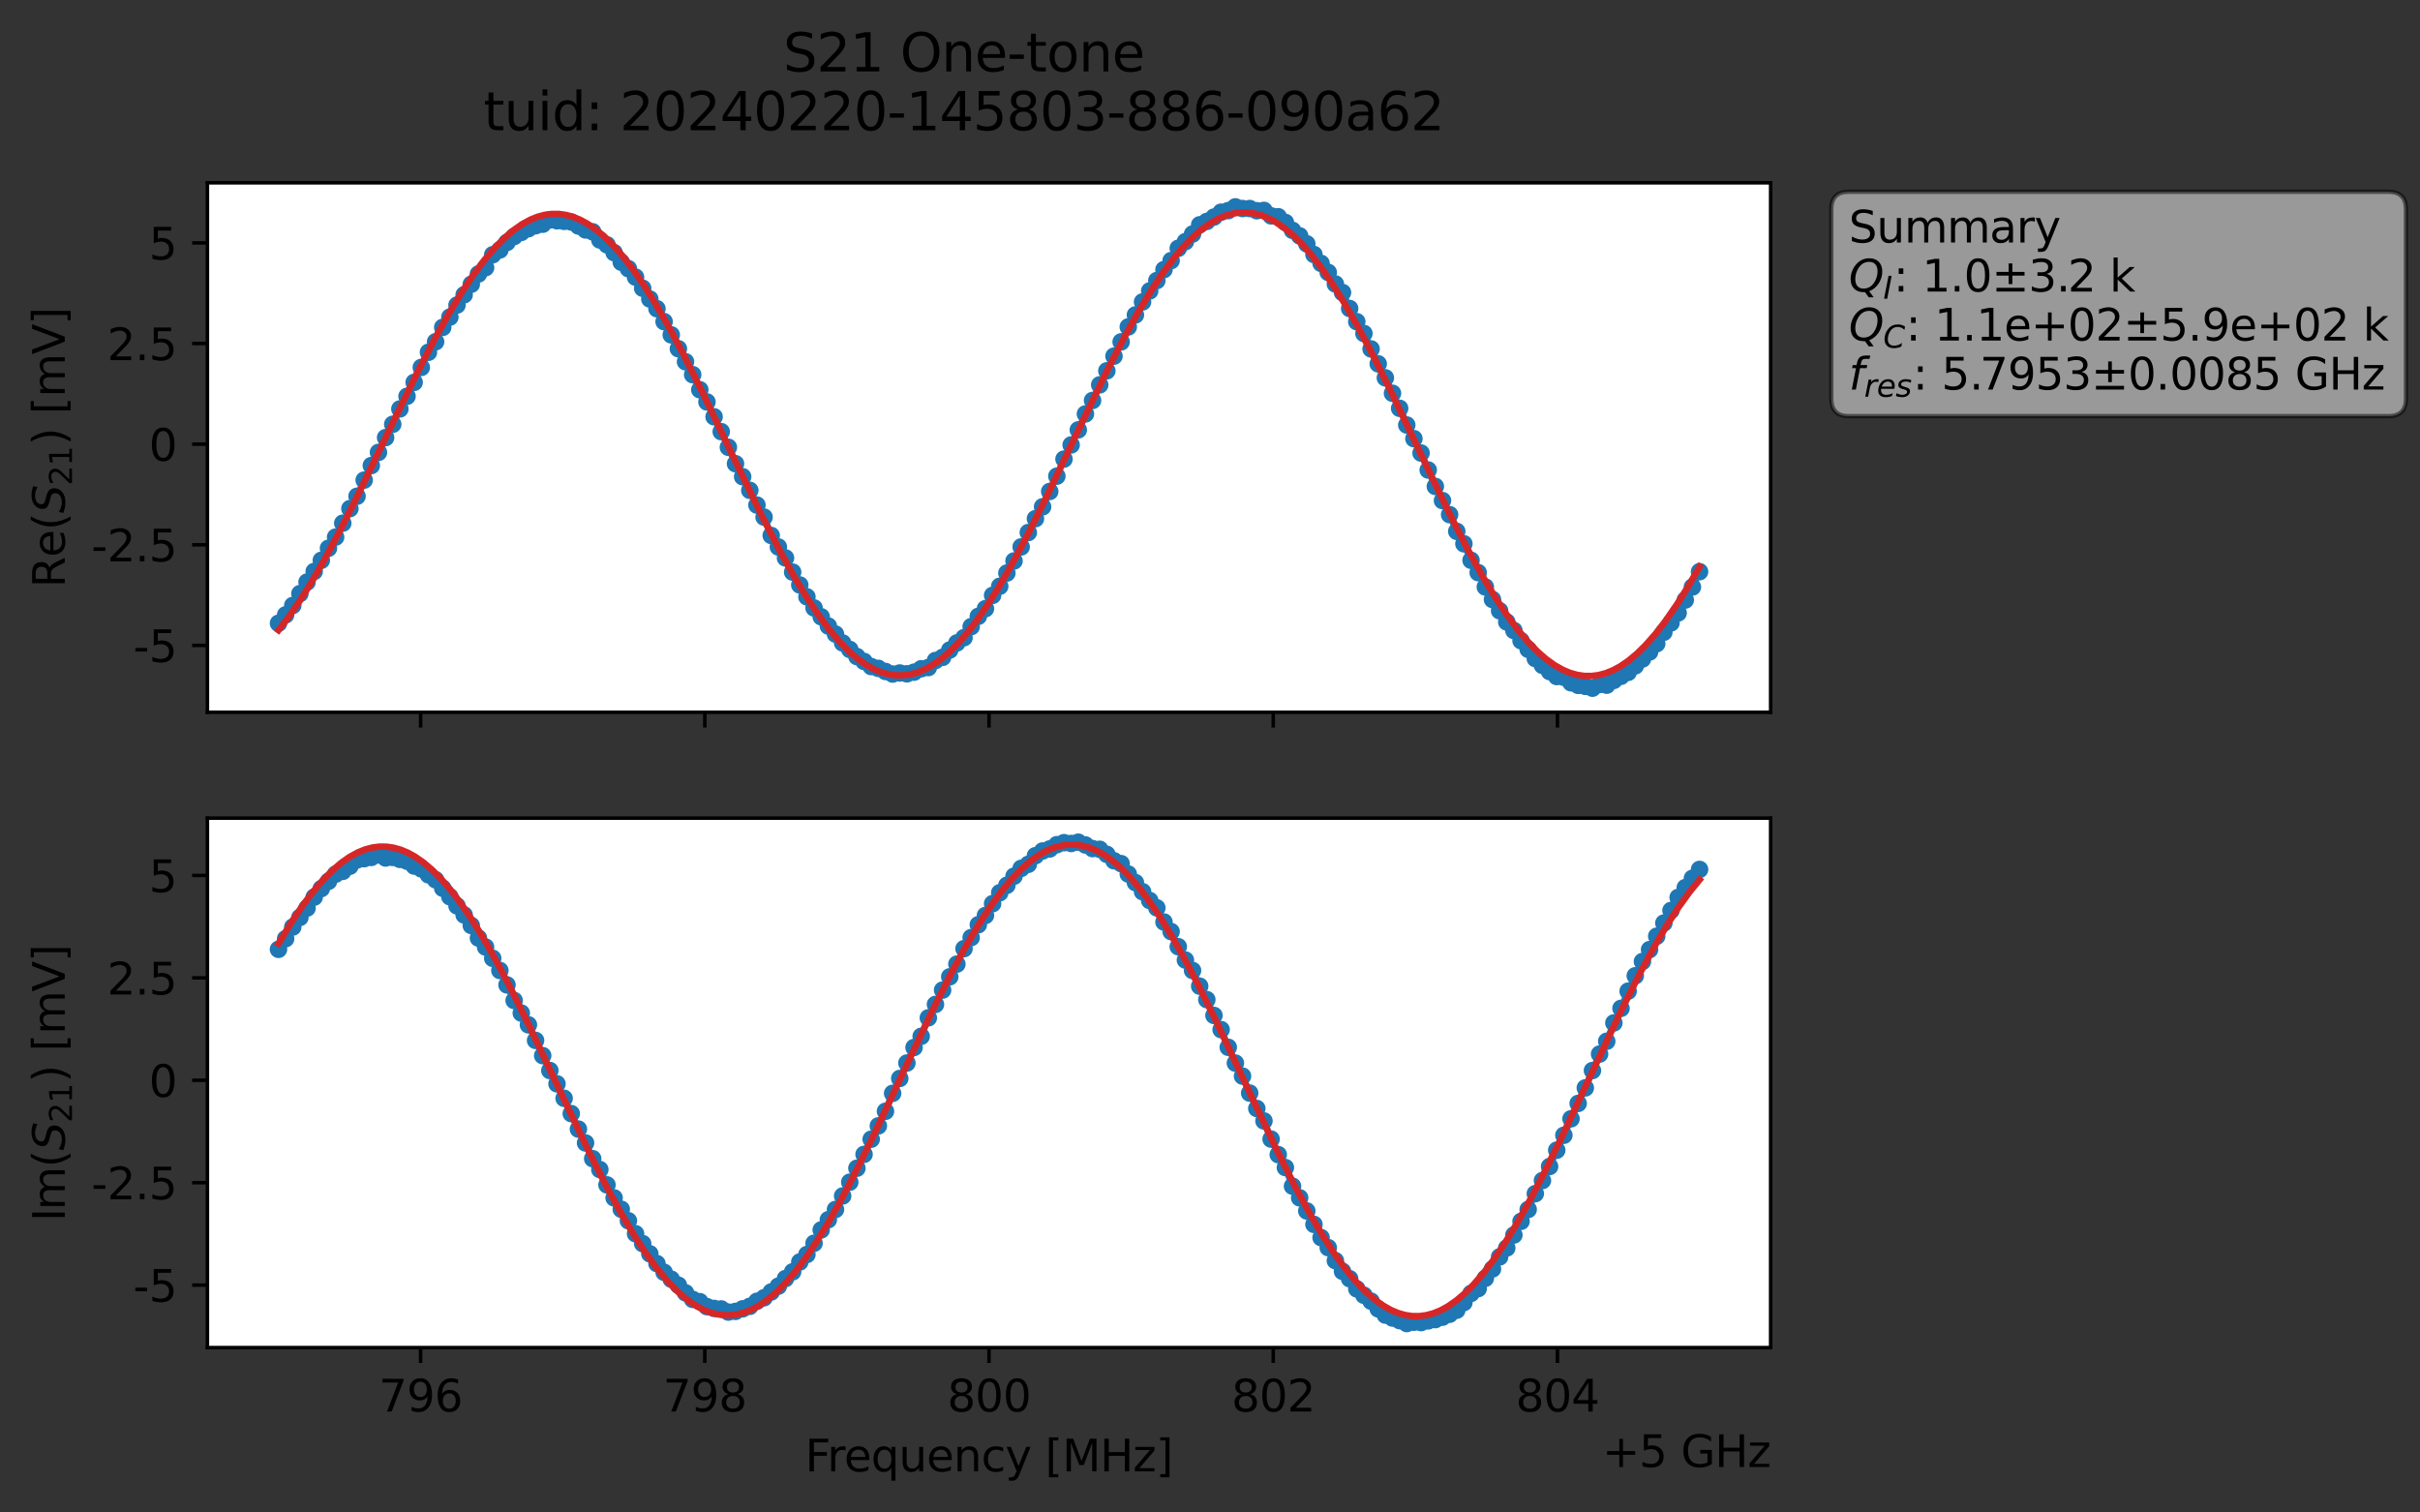 <?xml version="1.0" encoding="utf-8" standalone="no"?>
<!DOCTYPE svg PUBLIC "-//W3C//DTD SVG 1.1//EN"
  "http://www.w3.org/Graphics/SVG/1.1/DTD/svg11.dtd">
<svg xmlns:xlink="http://www.w3.org/1999/xlink" width="552.865pt" height="345.428pt" viewBox="0 0 552.865 345.428" xmlns="http://www.w3.org/2000/svg" version="1.1">
 <rect x="0" y="0" width="552.865" height="345.428" fill="#333333" stroke="none"/>
 <defs>
  <style type="text/css">*{stroke-linejoin: round; stroke-linecap: butt}</style>
 </defs>
 <g id="figure_1">
  <g id="patch_1">
   <path d="M 0 345.428 
L 552.865 345.428 
L 552.865 -0 
L 0 -0 
L 0 345.428 
z
" style="fill: none; opacity: 0"/>
  </g>
  <g id="axes_1">
   <g id="patch_2">
    <path d="M 47.389 162.72 
L 404.509 162.72 
L 404.509 41.76 
L 47.389 41.76 
z
" style="fill: #ffffff"/>
   </g>
   <g id="matplotlib.axis_1">
    <g id="xtick_1">
     <g id="line2d_1">
      <defs>
       <path id="m82c274b82c" d="M 0 0 
L 0 3.5 
" style="stroke: #000000; stroke-width: 0.8"/>
      </defs>
      <g>
       <use xlink:href="#m82c274b82c" x="96.087" y="162.72" style="stroke: #000000; stroke-width: 0.8"/>
      </g>
     </g>
    </g>
    <g id="xtick_2">
     <g id="line2d_2">
      <g>
       <use xlink:href="#m82c274b82c" x="161.018" y="162.72" style="stroke: #000000; stroke-width: 0.8"/>
      </g>
     </g>
    </g>
    <g id="xtick_3">
     <g id="line2d_3">
      <g>
       <use xlink:href="#m82c274b82c" x="225.949" y="162.72" style="stroke: #000000; stroke-width: 0.8"/>
      </g>
     </g>
    </g>
    <g id="xtick_4">
     <g id="line2d_4">
      <g>
       <use xlink:href="#m82c274b82c" x="290.88" y="162.72" style="stroke: #000000; stroke-width: 0.8"/>
      </g>
     </g>
    </g>
    <g id="xtick_5">
     <g id="line2d_5">
      <g>
       <use xlink:href="#m82c274b82c" x="355.811" y="162.72" style="stroke: #000000; stroke-width: 0.8"/>
      </g>
     </g>
    </g>
   </g>
   <g id="matplotlib.axis_2">
    <g id="ytick_1">
     <g id="line2d_6">
      <defs>
       <path id="mbe0686b4ec" d="M 0 0 
L -3.5 0 
" style="stroke: #000000; stroke-width: 0.8"/>
      </defs>
      <g>
       <use xlink:href="#mbe0686b4ec" x="47.389" y="147.446" style="stroke: #000000; stroke-width: 0.8"/>
      </g>
     </g>
     <g id="text_1">
      <!-- -5 -->
      <g transform="translate(30.419 151.245) scale(0.1 -0.1)">
       <defs>
        <path id="DejaVuSans-2d" d="M 313 2009 
L 1997 2009 
L 1997 1497 
L 313 1497 
L 313 2009 
z
" transform="scale(0.016)"/>
        <path id="DejaVuSans-35" d="M 691 4666 
L 3169 4666 
L 3169 4134 
L 1269 4134 
L 1269 2991 
Q 1406 3038 1543 3061 
Q 1681 3084 1819 3084 
Q 2600 3084 3056 2656 
Q 3513 2228 3513 1497 
Q 3513 744 3044 326 
Q 2575 -91 1722 -91 
Q 1428 -91 1123 -41 
Q 819 9 494 109 
L 494 744 
Q 775 591 1075 516 
Q 1375 441 1709 441 
Q 2250 441 2565 725 
Q 2881 1009 2881 1497 
Q 2881 1984 2565 2268 
Q 2250 2553 1709 2553 
Q 1456 2553 1204 2497 
Q 953 2441 691 2322 
L 691 4666 
z
" transform="scale(0.016)"/>
       </defs>
       <use xlink:href="#DejaVuSans-2d"/>
       <use xlink:href="#DejaVuSans-35" x="36.084"/>
      </g>
     </g>
    </g>
    <g id="ytick_2">
     <g id="line2d_7">
      <g>
       <use xlink:href="#mbe0686b4ec" x="47.389" y="124.457" style="stroke: #000000; stroke-width: 0.8"/>
      </g>
     </g>
     <g id="text_2">
      <!-- -2.5 -->
      <g transform="translate(20.878 128.256) scale(0.1 -0.1)">
       <defs>
        <path id="DejaVuSans-32" d="M 1228 531 
L 3431 531 
L 3431 0 
L 469 0 
L 469 531 
Q 828 903 1448 1529 
Q 2069 2156 2228 2338 
Q 2531 2678 2651 2914 
Q 2772 3150 2772 3378 
Q 2772 3750 2511 3984 
Q 2250 4219 1831 4219 
Q 1534 4219 1204 4116 
Q 875 4013 500 3803 
L 500 4441 
Q 881 4594 1212 4672 
Q 1544 4750 1819 4750 
Q 2544 4750 2975 4387 
Q 3406 4025 3406 3419 
Q 3406 3131 3298 2873 
Q 3191 2616 2906 2266 
Q 2828 2175 2409 1742 
Q 1991 1309 1228 531 
z
" transform="scale(0.016)"/>
        <path id="DejaVuSans-2e" d="M 684 794 
L 1344 794 
L 1344 0 
L 684 0 
L 684 794 
z
" transform="scale(0.016)"/>
       </defs>
       <use xlink:href="#DejaVuSans-2d"/>
       <use xlink:href="#DejaVuSans-32" x="36.084"/>
       <use xlink:href="#DejaVuSans-2e" x="99.707"/>
       <use xlink:href="#DejaVuSans-35" x="131.494"/>
      </g>
     </g>
    </g>
    <g id="ytick_3">
     <g id="line2d_8">
      <g>
       <use xlink:href="#mbe0686b4ec" x="47.389" y="101.469" style="stroke: #000000; stroke-width: 0.8"/>
      </g>
     </g>
     <g id="text_3">
      <!-- 0 -->
      <g transform="translate(34.027 105.268) scale(0.1 -0.1)">
       <defs>
        <path id="DejaVuSans-30" d="M 2034 4250 
Q 1547 4250 1301 3770 
Q 1056 3291 1056 2328 
Q 1056 1369 1301 889 
Q 1547 409 2034 409 
Q 2525 409 2770 889 
Q 3016 1369 3016 2328 
Q 3016 3291 2770 3770 
Q 2525 4250 2034 4250 
z
M 2034 4750 
Q 2819 4750 3233 4129 
Q 3647 3509 3647 2328 
Q 3647 1150 3233 529 
Q 2819 -91 2034 -91 
Q 1250 -91 836 529 
Q 422 1150 422 2328 
Q 422 3509 836 4129 
Q 1250 4750 2034 4750 
z
" transform="scale(0.016)"/>
       </defs>
       <use xlink:href="#DejaVuSans-30"/>
      </g>
     </g>
    </g>
    <g id="ytick_4">
     <g id="line2d_9">
      <g>
       <use xlink:href="#mbe0686b4ec" x="47.389" y="78.481" style="stroke: #000000; stroke-width: 0.8"/>
      </g>
     </g>
     <g id="text_4">
      <!-- 2.5 -->
      <g transform="translate(24.486 82.28) scale(0.1 -0.1)">
       <use xlink:href="#DejaVuSans-32"/>
       <use xlink:href="#DejaVuSans-2e" x="63.623"/>
       <use xlink:href="#DejaVuSans-35" x="95.41"/>
      </g>
     </g>
    </g>
    <g id="ytick_5">
     <g id="line2d_10">
      <g>
       <use xlink:href="#mbe0686b4ec" x="47.389" y="55.492" style="stroke: #000000; stroke-width: 0.8"/>
      </g>
     </g>
     <g id="text_5">
      <!-- 5 -->
      <g transform="translate(34.027 59.291) scale(0.1 -0.1)">
       <use xlink:href="#DejaVuSans-35"/>
      </g>
     </g>
    </g>
    <g id="text_6">
     <!-- Re$(S_{21})$ [mV] -->
     <g transform="translate(14.798 134.24) rotate(-90) scale(0.1 -0.1)">
      <defs>
       <path id="DejaVuSans-52" d="M 2841 2188 
Q 3044 2119 3236 1894 
Q 3428 1669 3622 1275 
L 4263 0 
L 3584 0 
L 2988 1197 
Q 2756 1666 2539 1819 
Q 2322 1972 1947 1972 
L 1259 1972 
L 1259 0 
L 628 0 
L 628 4666 
L 2053 4666 
Q 2853 4666 3247 4331 
Q 3641 3997 3641 3322 
Q 3641 2881 3436 2590 
Q 3231 2300 2841 2188 
z
M 1259 4147 
L 1259 2491 
L 2053 2491 
Q 2509 2491 2742 2702 
Q 2975 2913 2975 3322 
Q 2975 3731 2742 3939 
Q 2509 4147 2053 4147 
L 1259 4147 
z
" transform="scale(0.016)"/>
       <path id="DejaVuSans-65" d="M 3597 1894 
L 3597 1613 
L 953 1613 
Q 991 1019 1311 708 
Q 1631 397 2203 397 
Q 2534 397 2845 478 
Q 3156 559 3463 722 
L 3463 178 
Q 3153 47 2828 -22 
Q 2503 -91 2169 -91 
Q 1331 -91 842 396 
Q 353 884 353 1716 
Q 353 2575 817 3079 
Q 1281 3584 2069 3584 
Q 2775 3584 3186 3129 
Q 3597 2675 3597 1894 
z
M 3022 2063 
Q 3016 2534 2758 2815 
Q 2500 3097 2075 3097 
Q 1594 3097 1305 2825 
Q 1016 2553 972 2059 
L 3022 2063 
z
" transform="scale(0.016)"/>
       <path id="DejaVuSans-28" d="M 1984 4856 
Q 1566 4138 1362 3434 
Q 1159 2731 1159 2009 
Q 1159 1288 1364 580 
Q 1569 -128 1984 -844 
L 1484 -844 
Q 1016 -109 783 600 
Q 550 1309 550 2009 
Q 550 2706 781 3412 
Q 1013 4119 1484 4856 
L 1984 4856 
z
" transform="scale(0.016)"/>
       <path id="DejaVuSans-Oblique-53" d="M 3859 4513 
L 3738 3897 
Q 3422 4066 3111 4152 
Q 2800 4238 2509 4238 
Q 1944 4238 1609 3991 
Q 1275 3744 1275 3334 
Q 1275 3109 1398 2989 
Q 1522 2869 2034 2731 
L 2413 2638 
Q 3053 2472 3303 2217 
Q 3553 1963 3553 1503 
Q 3553 797 2998 353 
Q 2444 -91 1538 -91 
Q 1166 -91 791 -17 
Q 416 56 38 206 
L 166 856 
Q 513 641 861 531 
Q 1209 422 1556 422 
Q 2147 422 2503 684 
Q 2859 947 2859 1369 
Q 2859 1650 2717 1795 
Q 2575 1941 2106 2059 
L 1728 2156 
Q 1081 2325 845 2545 
Q 609 2766 609 3163 
Q 609 3859 1145 4304 
Q 1681 4750 2541 4750 
Q 2875 4750 3203 4690 
Q 3531 4631 3859 4513 
z
" transform="scale(0.016)"/>
       <path id="DejaVuSans-31" d="M 794 531 
L 1825 531 
L 1825 4091 
L 703 3866 
L 703 4441 
L 1819 4666 
L 2450 4666 
L 2450 531 
L 3481 531 
L 3481 0 
L 794 0 
L 794 531 
z
" transform="scale(0.016)"/>
       <path id="DejaVuSans-29" d="M 513 4856 
L 1013 4856 
Q 1481 4119 1714 3412 
Q 1947 2706 1947 2009 
Q 1947 1309 1714 600 
Q 1481 -109 1013 -844 
L 513 -844 
Q 928 -128 1133 580 
Q 1338 1288 1338 2009 
Q 1338 2731 1133 3434 
Q 928 4138 513 4856 
z
" transform="scale(0.016)"/>
       <path id="DejaVuSans-20" transform="scale(0.016)"/>
       <path id="DejaVuSans-5b" d="M 550 4863 
L 1875 4863 
L 1875 4416 
L 1125 4416 
L 1125 -397 
L 1875 -397 
L 1875 -844 
L 550 -844 
L 550 4863 
z
" transform="scale(0.016)"/>
       <path id="DejaVuSans-6d" d="M 3328 2828 
Q 3544 3216 3844 3400 
Q 4144 3584 4550 3584 
Q 5097 3584 5394 3201 
Q 5691 2819 5691 2113 
L 5691 0 
L 5113 0 
L 5113 2094 
Q 5113 2597 4934 2840 
Q 4756 3084 4391 3084 
Q 3944 3084 3684 2787 
Q 3425 2491 3425 1978 
L 3425 0 
L 2847 0 
L 2847 2094 
Q 2847 2600 2669 2842 
Q 2491 3084 2119 3084 
Q 1678 3084 1418 2786 
Q 1159 2488 1159 1978 
L 1159 0 
L 581 0 
L 581 3500 
L 1159 3500 
L 1159 2956 
Q 1356 3278 1631 3431 
Q 1906 3584 2284 3584 
Q 2666 3584 2933 3390 
Q 3200 3197 3328 2828 
z
" transform="scale(0.016)"/>
       <path id="DejaVuSans-56" d="M 1831 0 
L 50 4666 
L 709 4666 
L 2188 738 
L 3669 4666 
L 4325 4666 
L 2547 0 
L 1831 0 
z
" transform="scale(0.016)"/>
       <path id="DejaVuSans-5d" d="M 1947 4863 
L 1947 -844 
L 622 -844 
L 622 -397 
L 1369 -397 
L 1369 4416 
L 622 4416 
L 622 4863 
L 1947 4863 
z
" transform="scale(0.016)"/>
      </defs>
      <use xlink:href="#DejaVuSans-52" transform="translate(0 0.016)"/>
      <use xlink:href="#DejaVuSans-65" transform="translate(69.482 0.016)"/>
      <use xlink:href="#DejaVuSans-28" transform="translate(131.006 0.016)"/>
      <use xlink:href="#DejaVuSans-Oblique-53" transform="translate(170.02 0.016)"/>
      <use xlink:href="#DejaVuSans-32" transform="translate(233.496 -16.391) scale(0.7)"/>
      <use xlink:href="#DejaVuSans-31" transform="translate(278.032 -16.391) scale(0.7)"/>
      <use xlink:href="#DejaVuSans-29" transform="translate(325.303 0.016)"/>
      <use xlink:href="#DejaVuSans-20" transform="translate(364.316 0.016)"/>
      <use xlink:href="#DejaVuSans-5b" transform="translate(396.104 0.016)"/>
      <use xlink:href="#DejaVuSans-6d" transform="translate(435.117 0.016)"/>
      <use xlink:href="#DejaVuSans-56" transform="translate(532.529 0.016)"/>
      <use xlink:href="#DejaVuSans-5d" transform="translate(600.938 0.016)"/>
     </g>
    </g>
   </g>
   <g id="line2d_11">
    <path d="M 63.622 142.391 
L 65.253 140.473 
L 66.885 138.319 
L 70.148 132.978 
L 73.41 128.006 
L 76.673 122.71 
L 81.568 113.374 
L 83.199 109.687 
L 84.83 106.357 
L 86.462 103.358 
L 88.093 99.974 
L 89.725 96.935 
L 91.356 93.425 
L 92.988 90.537 
L 96.25 83.94 
L 97.882 80.479 
L 99.513 78.079 
L 101.145 74.786 
L 102.776 72.44 
L 104.408 69.694 
L 109.302 62.597 
L 110.933 61.151 
L 112.565 58.198 
L 114.196 57.097 
L 115.828 55.387 
L 117.459 54.031 
L 120.722 52.25 
L 122.353 51.576 
L 123.985 51.228 
L 125.616 50.243 
L 128.879 50.571 
L 130.51 50.718 
L 133.773 52.528 
L 135.405 52.959 
L 137.036 54.824 
L 138.668 55.932 
L 140.299 57.722 
L 141.93 59.903 
L 143.562 61.377 
L 145.193 63.315 
L 148.456 68.311 
L 150.088 70.532 
L 153.35 76.505 
L 156.613 82.643 
L 158.245 85.596 
L 159.876 89.039 
L 161.508 91.829 
L 166.402 102.185 
L 168.033 105.938 
L 171.296 112.02 
L 172.928 115.387 
L 174.559 118.141 
L 176.19 122.335 
L 179.453 127.47 
L 181.085 130.707 
L 184.348 136.355 
L 185.979 138.89 
L 192.505 146.891 
L 195.768 150.001 
L 199.03 152.28 
L 200.662 152.696 
L 203.925 153.99 
L 205.556 153.753 
L 207.188 153.943 
L 208.819 153.563 
L 210.45 152.785 
L 212.082 152.511 
L 213.713 150.902 
L 215.345 150.178 
L 218.608 146.889 
L 220.239 145.682 
L 223.502 140.81 
L 225.133 139.057 
L 226.765 136.019 
L 228.396 133.941 
L 230.028 130.916 
L 231.659 128.155 
L 236.553 118.496 
L 238.185 115.783 
L 241.448 108.784 
L 243.079 104.884 
L 246.342 98.206 
L 247.973 94.565 
L 249.605 91.49 
L 251.236 87.924 
L 256.131 78.104 
L 257.762 74.687 
L 259.393 71.951 
L 261.025 68.979 
L 265.919 61.594 
L 267.551 59.536 
L 269.182 56.727 
L 270.813 55.208 
L 272.445 53.465 
L 274.076 51.361 
L 275.708 50.59 
L 278.971 48.477 
L 280.602 48.119 
L 282.233 47.258 
L 283.865 47.646 
L 285.496 47.644 
L 287.128 48.146 
L 288.759 48.067 
L 290.391 49.318 
L 292.022 49.518 
L 293.653 50.82 
L 295.285 52.631 
L 296.916 53.891 
L 298.548 55.707 
L 300.179 58.146 
L 303.442 62.237 
L 305.073 64.875 
L 306.705 66.836 
L 308.336 70.482 
L 309.968 73.494 
L 311.599 76.19 
L 314.862 83.124 
L 316.493 86.32 
L 323.019 100.22 
L 324.651 103.504 
L 327.913 111.128 
L 331.176 117.574 
L 332.808 121.392 
L 334.439 124.23 
L 336.071 128.004 
L 337.702 130.82 
L 339.333 134.095 
L 340.965 136.962 
L 344.228 142.093 
L 345.859 144.046 
L 347.491 146.38 
L 350.753 150.458 
L 354.016 153.427 
L 355.648 154.563 
L 357.279 154.731 
L 358.911 155.989 
L 360.542 156.577 
L 362.173 156.806 
L 363.805 157.222 
L 365.436 156.378 
L 367.068 156.537 
L 368.699 155.445 
L 371.962 153.607 
L 375.225 150.559 
L 376.856 148.95 
L 378.488 147.057 
L 380.119 144.436 
L 383.382 140.032 
L 386.645 134.104 
L 388.276 130.603 
L 388.276 130.603 
" clip-path="url(#p6280c0f314)" style="fill: none; stroke: #1f77b4; stroke-width: 1.5; stroke-linecap: square"/>
    <defs>
     <path id="m96918eb4a4" d="M 0 1.5 
C 0.398 1.5 0.779 1.342 1.061 1.061 
C 1.342 0.779 1.5 0.398 1.5 0 
C 1.5 -0.398 1.342 -0.779 1.061 -1.061 
C 0.779 -1.342 0.398 -1.5 0 -1.5 
C -0.398 -1.5 -0.779 -1.342 -1.061 -1.061 
C -1.342 -0.779 -1.5 -0.398 -1.5 0 
C -1.5 0.398 -1.342 0.779 -1.061 1.061 
C -0.779 1.342 -0.398 1.5 0 1.5 
z
" style="stroke: #1f77b4"/>
    </defs>
    <g clip-path="url(#p6280c0f314)">
     <use xlink:href="#m96918eb4a4" x="63.622" y="142.391" style="fill: #1f77b4; stroke: #1f77b4"/>
     <use xlink:href="#m96918eb4a4" x="65.253" y="140.473" style="fill: #1f77b4; stroke: #1f77b4"/>
     <use xlink:href="#m96918eb4a4" x="66.885" y="138.319" style="fill: #1f77b4; stroke: #1f77b4"/>
     <use xlink:href="#m96918eb4a4" x="68.516" y="135.619" style="fill: #1f77b4; stroke: #1f77b4"/>
     <use xlink:href="#m96918eb4a4" x="70.148" y="132.978" style="fill: #1f77b4; stroke: #1f77b4"/>
     <use xlink:href="#m96918eb4a4" x="71.779" y="130.554" style="fill: #1f77b4; stroke: #1f77b4"/>
     <use xlink:href="#m96918eb4a4" x="73.41" y="128.006" style="fill: #1f77b4; stroke: #1f77b4"/>
     <use xlink:href="#m96918eb4a4" x="75.042" y="125.256" style="fill: #1f77b4; stroke: #1f77b4"/>
     <use xlink:href="#m96918eb4a4" x="76.673" y="122.71" style="fill: #1f77b4; stroke: #1f77b4"/>
     <use xlink:href="#m96918eb4a4" x="78.305" y="119.528" style="fill: #1f77b4; stroke: #1f77b4"/>
     <use xlink:href="#m96918eb4a4" x="79.936" y="116.199" style="fill: #1f77b4; stroke: #1f77b4"/>
     <use xlink:href="#m96918eb4a4" x="81.568" y="113.374" style="fill: #1f77b4; stroke: #1f77b4"/>
     <use xlink:href="#m96918eb4a4" x="83.199" y="109.687" style="fill: #1f77b4; stroke: #1f77b4"/>
     <use xlink:href="#m96918eb4a4" x="84.83" y="106.357" style="fill: #1f77b4; stroke: #1f77b4"/>
     <use xlink:href="#m96918eb4a4" x="86.462" y="103.358" style="fill: #1f77b4; stroke: #1f77b4"/>
     <use xlink:href="#m96918eb4a4" x="88.093" y="99.974" style="fill: #1f77b4; stroke: #1f77b4"/>
     <use xlink:href="#m96918eb4a4" x="89.725" y="96.935" style="fill: #1f77b4; stroke: #1f77b4"/>
     <use xlink:href="#m96918eb4a4" x="91.356" y="93.425" style="fill: #1f77b4; stroke: #1f77b4"/>
     <use xlink:href="#m96918eb4a4" x="92.988" y="90.537" style="fill: #1f77b4; stroke: #1f77b4"/>
     <use xlink:href="#m96918eb4a4" x="94.619" y="87.353" style="fill: #1f77b4; stroke: #1f77b4"/>
     <use xlink:href="#m96918eb4a4" x="96.25" y="83.94" style="fill: #1f77b4; stroke: #1f77b4"/>
     <use xlink:href="#m96918eb4a4" x="97.882" y="80.479" style="fill: #1f77b4; stroke: #1f77b4"/>
     <use xlink:href="#m96918eb4a4" x="99.513" y="78.079" style="fill: #1f77b4; stroke: #1f77b4"/>
     <use xlink:href="#m96918eb4a4" x="101.145" y="74.786" style="fill: #1f77b4; stroke: #1f77b4"/>
     <use xlink:href="#m96918eb4a4" x="102.776" y="72.44" style="fill: #1f77b4; stroke: #1f77b4"/>
     <use xlink:href="#m96918eb4a4" x="104.408" y="69.694" style="fill: #1f77b4; stroke: #1f77b4"/>
     <use xlink:href="#m96918eb4a4" x="106.039" y="67.343" style="fill: #1f77b4; stroke: #1f77b4"/>
     <use xlink:href="#m96918eb4a4" x="107.67" y="64.936" style="fill: #1f77b4; stroke: #1f77b4"/>
     <use xlink:href="#m96918eb4a4" x="109.302" y="62.597" style="fill: #1f77b4; stroke: #1f77b4"/>
     <use xlink:href="#m96918eb4a4" x="110.933" y="61.151" style="fill: #1f77b4; stroke: #1f77b4"/>
     <use xlink:href="#m96918eb4a4" x="112.565" y="58.198" style="fill: #1f77b4; stroke: #1f77b4"/>
     <use xlink:href="#m96918eb4a4" x="114.196" y="57.097" style="fill: #1f77b4; stroke: #1f77b4"/>
     <use xlink:href="#m96918eb4a4" x="115.828" y="55.387" style="fill: #1f77b4; stroke: #1f77b4"/>
     <use xlink:href="#m96918eb4a4" x="117.459" y="54.031" style="fill: #1f77b4; stroke: #1f77b4"/>
     <use xlink:href="#m96918eb4a4" x="119.09" y="53.098" style="fill: #1f77b4; stroke: #1f77b4"/>
     <use xlink:href="#m96918eb4a4" x="120.722" y="52.25" style="fill: #1f77b4; stroke: #1f77b4"/>
     <use xlink:href="#m96918eb4a4" x="122.353" y="51.576" style="fill: #1f77b4; stroke: #1f77b4"/>
     <use xlink:href="#m96918eb4a4" x="123.985" y="51.228" style="fill: #1f77b4; stroke: #1f77b4"/>
     <use xlink:href="#m96918eb4a4" x="125.616" y="50.243" style="fill: #1f77b4; stroke: #1f77b4"/>
     <use xlink:href="#m96918eb4a4" x="127.248" y="50.44" style="fill: #1f77b4; stroke: #1f77b4"/>
     <use xlink:href="#m96918eb4a4" x="128.879" y="50.571" style="fill: #1f77b4; stroke: #1f77b4"/>
     <use xlink:href="#m96918eb4a4" x="130.51" y="50.718" style="fill: #1f77b4; stroke: #1f77b4"/>
     <use xlink:href="#m96918eb4a4" x="132.142" y="51.628" style="fill: #1f77b4; stroke: #1f77b4"/>
     <use xlink:href="#m96918eb4a4" x="133.773" y="52.528" style="fill: #1f77b4; stroke: #1f77b4"/>
     <use xlink:href="#m96918eb4a4" x="135.405" y="52.959" style="fill: #1f77b4; stroke: #1f77b4"/>
     <use xlink:href="#m96918eb4a4" x="137.036" y="54.824" style="fill: #1f77b4; stroke: #1f77b4"/>
     <use xlink:href="#m96918eb4a4" x="138.668" y="55.932" style="fill: #1f77b4; stroke: #1f77b4"/>
     <use xlink:href="#m96918eb4a4" x="140.299" y="57.722" style="fill: #1f77b4; stroke: #1f77b4"/>
     <use xlink:href="#m96918eb4a4" x="141.93" y="59.903" style="fill: #1f77b4; stroke: #1f77b4"/>
     <use xlink:href="#m96918eb4a4" x="143.562" y="61.377" style="fill: #1f77b4; stroke: #1f77b4"/>
     <use xlink:href="#m96918eb4a4" x="145.193" y="63.315" style="fill: #1f77b4; stroke: #1f77b4"/>
     <use xlink:href="#m96918eb4a4" x="146.825" y="65.852" style="fill: #1f77b4; stroke: #1f77b4"/>
     <use xlink:href="#m96918eb4a4" x="148.456" y="68.311" style="fill: #1f77b4; stroke: #1f77b4"/>
     <use xlink:href="#m96918eb4a4" x="150.088" y="70.532" style="fill: #1f77b4; stroke: #1f77b4"/>
     <use xlink:href="#m96918eb4a4" x="151.719" y="73.479" style="fill: #1f77b4; stroke: #1f77b4"/>
     <use xlink:href="#m96918eb4a4" x="153.35" y="76.505" style="fill: #1f77b4; stroke: #1f77b4"/>
     <use xlink:href="#m96918eb4a4" x="154.982" y="79.668" style="fill: #1f77b4; stroke: #1f77b4"/>
     <use xlink:href="#m96918eb4a4" x="156.613" y="82.643" style="fill: #1f77b4; stroke: #1f77b4"/>
     <use xlink:href="#m96918eb4a4" x="158.245" y="85.596" style="fill: #1f77b4; stroke: #1f77b4"/>
     <use xlink:href="#m96918eb4a4" x="159.876" y="89.039" style="fill: #1f77b4; stroke: #1f77b4"/>
     <use xlink:href="#m96918eb4a4" x="161.508" y="91.829" style="fill: #1f77b4; stroke: #1f77b4"/>
     <use xlink:href="#m96918eb4a4" x="163.139" y="95.217" style="fill: #1f77b4; stroke: #1f77b4"/>
     <use xlink:href="#m96918eb4a4" x="164.77" y="98.616" style="fill: #1f77b4; stroke: #1f77b4"/>
     <use xlink:href="#m96918eb4a4" x="166.402" y="102.185" style="fill: #1f77b4; stroke: #1f77b4"/>
     <use xlink:href="#m96918eb4a4" x="168.033" y="105.938" style="fill: #1f77b4; stroke: #1f77b4"/>
     <use xlink:href="#m96918eb4a4" x="169.665" y="108.913" style="fill: #1f77b4; stroke: #1f77b4"/>
     <use xlink:href="#m96918eb4a4" x="171.296" y="112.02" style="fill: #1f77b4; stroke: #1f77b4"/>
     <use xlink:href="#m96918eb4a4" x="172.928" y="115.387" style="fill: #1f77b4; stroke: #1f77b4"/>
     <use xlink:href="#m96918eb4a4" x="174.559" y="118.141" style="fill: #1f77b4; stroke: #1f77b4"/>
     <use xlink:href="#m96918eb4a4" x="176.19" y="122.335" style="fill: #1f77b4; stroke: #1f77b4"/>
     <use xlink:href="#m96918eb4a4" x="177.822" y="124.96" style="fill: #1f77b4; stroke: #1f77b4"/>
     <use xlink:href="#m96918eb4a4" x="179.453" y="127.47" style="fill: #1f77b4; stroke: #1f77b4"/>
     <use xlink:href="#m96918eb4a4" x="181.085" y="130.707" style="fill: #1f77b4; stroke: #1f77b4"/>
     <use xlink:href="#m96918eb4a4" x="182.716" y="133.641" style="fill: #1f77b4; stroke: #1f77b4"/>
     <use xlink:href="#m96918eb4a4" x="184.348" y="136.355" style="fill: #1f77b4; stroke: #1f77b4"/>
     <use xlink:href="#m96918eb4a4" x="185.979" y="138.89" style="fill: #1f77b4; stroke: #1f77b4"/>
     <use xlink:href="#m96918eb4a4" x="187.61" y="140.91" style="fill: #1f77b4; stroke: #1f77b4"/>
     <use xlink:href="#m96918eb4a4" x="189.242" y="143.033" style="fill: #1f77b4; stroke: #1f77b4"/>
     <use xlink:href="#m96918eb4a4" x="190.873" y="144.863" style="fill: #1f77b4; stroke: #1f77b4"/>
     <use xlink:href="#m96918eb4a4" x="192.505" y="146.891" style="fill: #1f77b4; stroke: #1f77b4"/>
     <use xlink:href="#m96918eb4a4" x="194.136" y="148.373" style="fill: #1f77b4; stroke: #1f77b4"/>
     <use xlink:href="#m96918eb4a4" x="195.768" y="150.001" style="fill: #1f77b4; stroke: #1f77b4"/>
     <use xlink:href="#m96918eb4a4" x="197.399" y="151.114" style="fill: #1f77b4; stroke: #1f77b4"/>
     <use xlink:href="#m96918eb4a4" x="199.03" y="152.28" style="fill: #1f77b4; stroke: #1f77b4"/>
     <use xlink:href="#m96918eb4a4" x="200.662" y="152.696" style="fill: #1f77b4; stroke: #1f77b4"/>
     <use xlink:href="#m96918eb4a4" x="202.293" y="153.402" style="fill: #1f77b4; stroke: #1f77b4"/>
     <use xlink:href="#m96918eb4a4" x="203.925" y="153.99" style="fill: #1f77b4; stroke: #1f77b4"/>
     <use xlink:href="#m96918eb4a4" x="205.556" y="153.753" style="fill: #1f77b4; stroke: #1f77b4"/>
     <use xlink:href="#m96918eb4a4" x="207.188" y="153.943" style="fill: #1f77b4; stroke: #1f77b4"/>
     <use xlink:href="#m96918eb4a4" x="208.819" y="153.563" style="fill: #1f77b4; stroke: #1f77b4"/>
     <use xlink:href="#m96918eb4a4" x="210.45" y="152.785" style="fill: #1f77b4; stroke: #1f77b4"/>
     <use xlink:href="#m96918eb4a4" x="212.082" y="152.511" style="fill: #1f77b4; stroke: #1f77b4"/>
     <use xlink:href="#m96918eb4a4" x="213.713" y="150.902" style="fill: #1f77b4; stroke: #1f77b4"/>
     <use xlink:href="#m96918eb4a4" x="215.345" y="150.178" style="fill: #1f77b4; stroke: #1f77b4"/>
     <use xlink:href="#m96918eb4a4" x="216.976" y="148.5" style="fill: #1f77b4; stroke: #1f77b4"/>
     <use xlink:href="#m96918eb4a4" x="218.608" y="146.889" style="fill: #1f77b4; stroke: #1f77b4"/>
     <use xlink:href="#m96918eb4a4" x="220.239" y="145.682" style="fill: #1f77b4; stroke: #1f77b4"/>
     <use xlink:href="#m96918eb4a4" x="221.87" y="143.159" style="fill: #1f77b4; stroke: #1f77b4"/>
     <use xlink:href="#m96918eb4a4" x="223.502" y="140.81" style="fill: #1f77b4; stroke: #1f77b4"/>
     <use xlink:href="#m96918eb4a4" x="225.133" y="139.057" style="fill: #1f77b4; stroke: #1f77b4"/>
     <use xlink:href="#m96918eb4a4" x="226.765" y="136.019" style="fill: #1f77b4; stroke: #1f77b4"/>
     <use xlink:href="#m96918eb4a4" x="228.396" y="133.941" style="fill: #1f77b4; stroke: #1f77b4"/>
     <use xlink:href="#m96918eb4a4" x="230.028" y="130.916" style="fill: #1f77b4; stroke: #1f77b4"/>
     <use xlink:href="#m96918eb4a4" x="231.659" y="128.155" style="fill: #1f77b4; stroke: #1f77b4"/>
     <use xlink:href="#m96918eb4a4" x="233.29" y="124.948" style="fill: #1f77b4; stroke: #1f77b4"/>
     <use xlink:href="#m96918eb4a4" x="234.922" y="121.662" style="fill: #1f77b4; stroke: #1f77b4"/>
     <use xlink:href="#m96918eb4a4" x="236.553" y="118.496" style="fill: #1f77b4; stroke: #1f77b4"/>
     <use xlink:href="#m96918eb4a4" x="238.185" y="115.783" style="fill: #1f77b4; stroke: #1f77b4"/>
     <use xlink:href="#m96918eb4a4" x="239.816" y="112.283" style="fill: #1f77b4; stroke: #1f77b4"/>
     <use xlink:href="#m96918eb4a4" x="241.448" y="108.784" style="fill: #1f77b4; stroke: #1f77b4"/>
     <use xlink:href="#m96918eb4a4" x="243.079" y="104.884" style="fill: #1f77b4; stroke: #1f77b4"/>
     <use xlink:href="#m96918eb4a4" x="244.711" y="101.651" style="fill: #1f77b4; stroke: #1f77b4"/>
     <use xlink:href="#m96918eb4a4" x="246.342" y="98.206" style="fill: #1f77b4; stroke: #1f77b4"/>
     <use xlink:href="#m96918eb4a4" x="247.973" y="94.565" style="fill: #1f77b4; stroke: #1f77b4"/>
     <use xlink:href="#m96918eb4a4" x="249.605" y="91.49" style="fill: #1f77b4; stroke: #1f77b4"/>
     <use xlink:href="#m96918eb4a4" x="251.236" y="87.924" style="fill: #1f77b4; stroke: #1f77b4"/>
     <use xlink:href="#m96918eb4a4" x="252.868" y="84.717" style="fill: #1f77b4; stroke: #1f77b4"/>
     <use xlink:href="#m96918eb4a4" x="254.499" y="81.365" style="fill: #1f77b4; stroke: #1f77b4"/>
     <use xlink:href="#m96918eb4a4" x="256.131" y="78.104" style="fill: #1f77b4; stroke: #1f77b4"/>
     <use xlink:href="#m96918eb4a4" x="257.762" y="74.687" style="fill: #1f77b4; stroke: #1f77b4"/>
     <use xlink:href="#m96918eb4a4" x="259.393" y="71.951" style="fill: #1f77b4; stroke: #1f77b4"/>
     <use xlink:href="#m96918eb4a4" x="261.025" y="68.979" style="fill: #1f77b4; stroke: #1f77b4"/>
     <use xlink:href="#m96918eb4a4" x="262.656" y="66.467" style="fill: #1f77b4; stroke: #1f77b4"/>
     <use xlink:href="#m96918eb4a4" x="264.288" y="64.097" style="fill: #1f77b4; stroke: #1f77b4"/>
     <use xlink:href="#m96918eb4a4" x="265.919" y="61.594" style="fill: #1f77b4; stroke: #1f77b4"/>
     <use xlink:href="#m96918eb4a4" x="267.551" y="59.536" style="fill: #1f77b4; stroke: #1f77b4"/>
     <use xlink:href="#m96918eb4a4" x="269.182" y="56.727" style="fill: #1f77b4; stroke: #1f77b4"/>
     <use xlink:href="#m96918eb4a4" x="270.813" y="55.208" style="fill: #1f77b4; stroke: #1f77b4"/>
     <use xlink:href="#m96918eb4a4" x="272.445" y="53.465" style="fill: #1f77b4; stroke: #1f77b4"/>
     <use xlink:href="#m96918eb4a4" x="274.076" y="51.361" style="fill: #1f77b4; stroke: #1f77b4"/>
     <use xlink:href="#m96918eb4a4" x="275.708" y="50.59" style="fill: #1f77b4; stroke: #1f77b4"/>
     <use xlink:href="#m96918eb4a4" x="277.339" y="49.594" style="fill: #1f77b4; stroke: #1f77b4"/>
     <use xlink:href="#m96918eb4a4" x="278.971" y="48.477" style="fill: #1f77b4; stroke: #1f77b4"/>
     <use xlink:href="#m96918eb4a4" x="280.602" y="48.119" style="fill: #1f77b4; stroke: #1f77b4"/>
     <use xlink:href="#m96918eb4a4" x="282.233" y="47.258" style="fill: #1f77b4; stroke: #1f77b4"/>
     <use xlink:href="#m96918eb4a4" x="283.865" y="47.646" style="fill: #1f77b4; stroke: #1f77b4"/>
     <use xlink:href="#m96918eb4a4" x="285.496" y="47.644" style="fill: #1f77b4; stroke: #1f77b4"/>
     <use xlink:href="#m96918eb4a4" x="287.128" y="48.146" style="fill: #1f77b4; stroke: #1f77b4"/>
     <use xlink:href="#m96918eb4a4" x="288.759" y="48.067" style="fill: #1f77b4; stroke: #1f77b4"/>
     <use xlink:href="#m96918eb4a4" x="290.391" y="49.318" style="fill: #1f77b4; stroke: #1f77b4"/>
     <use xlink:href="#m96918eb4a4" x="292.022" y="49.518" style="fill: #1f77b4; stroke: #1f77b4"/>
     <use xlink:href="#m96918eb4a4" x="293.653" y="50.82" style="fill: #1f77b4; stroke: #1f77b4"/>
     <use xlink:href="#m96918eb4a4" x="295.285" y="52.631" style="fill: #1f77b4; stroke: #1f77b4"/>
     <use xlink:href="#m96918eb4a4" x="296.916" y="53.891" style="fill: #1f77b4; stroke: #1f77b4"/>
     <use xlink:href="#m96918eb4a4" x="298.548" y="55.707" style="fill: #1f77b4; stroke: #1f77b4"/>
     <use xlink:href="#m96918eb4a4" x="300.179" y="58.146" style="fill: #1f77b4; stroke: #1f77b4"/>
     <use xlink:href="#m96918eb4a4" x="301.811" y="60.174" style="fill: #1f77b4; stroke: #1f77b4"/>
     <use xlink:href="#m96918eb4a4" x="303.442" y="62.237" style="fill: #1f77b4; stroke: #1f77b4"/>
     <use xlink:href="#m96918eb4a4" x="305.073" y="64.875" style="fill: #1f77b4; stroke: #1f77b4"/>
     <use xlink:href="#m96918eb4a4" x="306.705" y="66.836" style="fill: #1f77b4; stroke: #1f77b4"/>
     <use xlink:href="#m96918eb4a4" x="308.336" y="70.482" style="fill: #1f77b4; stroke: #1f77b4"/>
     <use xlink:href="#m96918eb4a4" x="309.968" y="73.494" style="fill: #1f77b4; stroke: #1f77b4"/>
     <use xlink:href="#m96918eb4a4" x="311.599" y="76.19" style="fill: #1f77b4; stroke: #1f77b4"/>
     <use xlink:href="#m96918eb4a4" x="313.231" y="79.721" style="fill: #1f77b4; stroke: #1f77b4"/>
     <use xlink:href="#m96918eb4a4" x="314.862" y="83.124" style="fill: #1f77b4; stroke: #1f77b4"/>
     <use xlink:href="#m96918eb4a4" x="316.493" y="86.32" style="fill: #1f77b4; stroke: #1f77b4"/>
     <use xlink:href="#m96918eb4a4" x="318.125" y="89.849" style="fill: #1f77b4; stroke: #1f77b4"/>
     <use xlink:href="#m96918eb4a4" x="319.756" y="93.287" style="fill: #1f77b4; stroke: #1f77b4"/>
     <use xlink:href="#m96918eb4a4" x="321.388" y="97.101" style="fill: #1f77b4; stroke: #1f77b4"/>
     <use xlink:href="#m96918eb4a4" x="323.019" y="100.22" style="fill: #1f77b4; stroke: #1f77b4"/>
     <use xlink:href="#m96918eb4a4" x="324.651" y="103.504" style="fill: #1f77b4; stroke: #1f77b4"/>
     <use xlink:href="#m96918eb4a4" x="326.282" y="107.382" style="fill: #1f77b4; stroke: #1f77b4"/>
     <use xlink:href="#m96918eb4a4" x="327.913" y="111.128" style="fill: #1f77b4; stroke: #1f77b4"/>
     <use xlink:href="#m96918eb4a4" x="329.545" y="114.361" style="fill: #1f77b4; stroke: #1f77b4"/>
     <use xlink:href="#m96918eb4a4" x="331.176" y="117.574" style="fill: #1f77b4; stroke: #1f77b4"/>
     <use xlink:href="#m96918eb4a4" x="332.808" y="121.392" style="fill: #1f77b4; stroke: #1f77b4"/>
     <use xlink:href="#m96918eb4a4" x="334.439" y="124.23" style="fill: #1f77b4; stroke: #1f77b4"/>
     <use xlink:href="#m96918eb4a4" x="336.071" y="128.004" style="fill: #1f77b4; stroke: #1f77b4"/>
     <use xlink:href="#m96918eb4a4" x="337.702" y="130.82" style="fill: #1f77b4; stroke: #1f77b4"/>
     <use xlink:href="#m96918eb4a4" x="339.333" y="134.095" style="fill: #1f77b4; stroke: #1f77b4"/>
     <use xlink:href="#m96918eb4a4" x="340.965" y="136.962" style="fill: #1f77b4; stroke: #1f77b4"/>
     <use xlink:href="#m96918eb4a4" x="342.596" y="139.529" style="fill: #1f77b4; stroke: #1f77b4"/>
     <use xlink:href="#m96918eb4a4" x="344.228" y="142.093" style="fill: #1f77b4; stroke: #1f77b4"/>
     <use xlink:href="#m96918eb4a4" x="345.859" y="144.046" style="fill: #1f77b4; stroke: #1f77b4"/>
     <use xlink:href="#m96918eb4a4" x="347.491" y="146.38" style="fill: #1f77b4; stroke: #1f77b4"/>
     <use xlink:href="#m96918eb4a4" x="349.122" y="148.348" style="fill: #1f77b4; stroke: #1f77b4"/>
     <use xlink:href="#m96918eb4a4" x="350.753" y="150.458" style="fill: #1f77b4; stroke: #1f77b4"/>
     <use xlink:href="#m96918eb4a4" x="352.385" y="152.011" style="fill: #1f77b4; stroke: #1f77b4"/>
     <use xlink:href="#m96918eb4a4" x="354.016" y="153.427" style="fill: #1f77b4; stroke: #1f77b4"/>
     <use xlink:href="#m96918eb4a4" x="355.648" y="154.563" style="fill: #1f77b4; stroke: #1f77b4"/>
     <use xlink:href="#m96918eb4a4" x="357.279" y="154.731" style="fill: #1f77b4; stroke: #1f77b4"/>
     <use xlink:href="#m96918eb4a4" x="358.911" y="155.989" style="fill: #1f77b4; stroke: #1f77b4"/>
     <use xlink:href="#m96918eb4a4" x="360.542" y="156.577" style="fill: #1f77b4; stroke: #1f77b4"/>
     <use xlink:href="#m96918eb4a4" x="362.173" y="156.806" style="fill: #1f77b4; stroke: #1f77b4"/>
     <use xlink:href="#m96918eb4a4" x="363.805" y="157.222" style="fill: #1f77b4; stroke: #1f77b4"/>
     <use xlink:href="#m96918eb4a4" x="365.436" y="156.378" style="fill: #1f77b4; stroke: #1f77b4"/>
     <use xlink:href="#m96918eb4a4" x="367.068" y="156.537" style="fill: #1f77b4; stroke: #1f77b4"/>
     <use xlink:href="#m96918eb4a4" x="368.699" y="155.445" style="fill: #1f77b4; stroke: #1f77b4"/>
     <use xlink:href="#m96918eb4a4" x="370.331" y="154.511" style="fill: #1f77b4; stroke: #1f77b4"/>
     <use xlink:href="#m96918eb4a4" x="371.962" y="153.607" style="fill: #1f77b4; stroke: #1f77b4"/>
     <use xlink:href="#m96918eb4a4" x="373.593" y="152.118" style="fill: #1f77b4; stroke: #1f77b4"/>
     <use xlink:href="#m96918eb4a4" x="375.225" y="150.559" style="fill: #1f77b4; stroke: #1f77b4"/>
     <use xlink:href="#m96918eb4a4" x="376.856" y="148.95" style="fill: #1f77b4; stroke: #1f77b4"/>
     <use xlink:href="#m96918eb4a4" x="378.488" y="147.057" style="fill: #1f77b4; stroke: #1f77b4"/>
     <use xlink:href="#m96918eb4a4" x="380.119" y="144.436" style="fill: #1f77b4; stroke: #1f77b4"/>
     <use xlink:href="#m96918eb4a4" x="381.751" y="142.305" style="fill: #1f77b4; stroke: #1f77b4"/>
     <use xlink:href="#m96918eb4a4" x="383.382" y="140.032" style="fill: #1f77b4; stroke: #1f77b4"/>
     <use xlink:href="#m96918eb4a4" x="385.013" y="137.083" style="fill: #1f77b4; stroke: #1f77b4"/>
     <use xlink:href="#m96918eb4a4" x="386.645" y="134.104" style="fill: #1f77b4; stroke: #1f77b4"/>
     <use xlink:href="#m96918eb4a4" x="388.276" y="130.603" style="fill: #1f77b4; stroke: #1f77b4"/>
    </g>
   </g>
   <g id="line2d_12">
    <path d="M 63.622 143.969 
L 65.897 141.019 
L 68.496 137.252 
L 71.096 133.103 
L 74.021 128.033 
L 77.596 121.355 
L 81.821 112.954 
L 88.97 98.118 
L 95.47 84.821 
L 99.37 77.313 
L 102.619 71.49 
L 105.544 66.672 
L 108.144 62.782 
L 110.744 59.304 
L 113.019 56.63 
L 115.294 54.323 
L 117.243 52.652 
L 119.193 51.276 
L 121.143 50.202 
L 122.768 49.544 
L 124.393 49.103 
L 126.018 48.882 
L 127.643 48.882 
L 129.268 49.103 
L 130.893 49.544 
L 132.517 50.203 
L 134.142 51.078 
L 136.092 52.407 
L 138.042 54.034 
L 139.992 55.948 
L 142.267 58.53 
L 144.542 61.466 
L 147.142 65.225 
L 149.741 69.376 
L 152.666 74.459 
L 156.241 81.166 
L 160.466 89.618 
L 167.29 103.884 
L 174.115 117.983 
L 178.015 125.562 
L 181.264 131.441 
L 184.189 136.306 
L 186.789 140.235 
L 189.389 143.747 
L 191.664 146.448 
L 193.939 148.779 
L 195.888 150.467 
L 197.838 151.859 
L 199.788 152.946 
L 201.413 153.613 
L 203.038 154.061 
L 204.663 154.288 
L 206.288 154.292 
L 207.913 154.074 
L 209.538 153.635 
L 211.162 152.976 
L 212.787 152.1 
L 214.737 150.768 
L 216.687 149.137 
L 218.637 147.217 
L 220.912 144.627 
L 223.187 141.681 
L 225.787 137.909 
L 228.386 133.744 
L 231.311 128.645 
L 234.886 121.916 
L 239.111 113.437 
L 245.935 99.127 
L 252.76 84.987 
L 256.66 77.387 
L 259.909 71.49 
L 262.834 66.611 
L 265.434 62.67 
L 268.034 59.147 
L 270.309 56.437 
L 272.584 54.097 
L 274.534 52.402 
L 276.483 51.004 
L 278.433 49.911 
L 280.058 49.239 
L 281.683 48.787 
L 283.308 48.556 
L 284.933 48.548 
L 286.558 48.763 
L 288.183 49.199 
L 289.808 49.856 
L 291.432 50.729 
L 293.382 52.059 
L 295.332 53.688 
L 297.282 55.607 
L 299.557 58.195 
L 301.832 61.141 
L 304.432 64.913 
L 307.031 69.079 
L 309.956 74.18 
L 313.206 80.281 
L 317.431 88.73 
L 323.605 101.66 
L 331.08 117.226 
L 335.305 125.494 
L 338.554 131.402 
L 341.479 136.292 
L 344.079 140.242 
L 346.679 143.776 
L 348.954 146.495 
L 351.229 148.844 
L 353.179 150.547 
L 355.128 151.953 
L 357.078 153.053 
L 358.703 153.732 
L 360.328 154.19 
L 361.953 154.427 
L 363.578 154.441 
L 365.203 154.233 
L 366.828 153.802 
L 368.453 153.151 
L 370.077 152.283 
L 372.027 150.96 
L 373.977 149.336 
L 375.927 147.423 
L 378.202 144.84 
L 380.477 141.899 
L 383.077 138.132 
L 385.676 133.97 
L 388.276 129.458 
L 388.276 129.458 
" clip-path="url(#p6280c0f314)" style="fill: none; stroke: #d62728; stroke-width: 1.5; stroke-linecap: square"/>
   </g>
   <g id="patch_3">
    <path d="M 47.389 162.72 
L 47.389 41.76 
" style="fill: none; stroke: #000000; stroke-width: 0.8; stroke-linejoin: miter; stroke-linecap: square"/>
   </g>
   <g id="patch_4">
    <path d="M 404.509 162.72 
L 404.509 41.76 
" style="fill: none; stroke: #000000; stroke-width: 0.8; stroke-linejoin: miter; stroke-linecap: square"/>
   </g>
   <g id="patch_5">
    <path d="M 47.389 162.72 
L 404.509 162.72 
" style="fill: none; stroke: #000000; stroke-width: 0.8; stroke-linejoin: miter; stroke-linecap: square"/>
   </g>
   <g id="patch_6">
    <path d="M 47.389 41.76 
L 404.509 41.76 
" style="fill: none; stroke: #000000; stroke-width: 0.8; stroke-linejoin: miter; stroke-linecap: square"/>
   </g>
   <g id="text_7">
    <g id="patch_7">
     <path d="M 422.365 95.08 
L 545.665 95.08 
Q 549.665 95.08 549.665 91.08 
L 549.665 47.808 
Q 549.665 43.808 545.665 43.808 
L 422.365 43.808 
Q 418.365 43.808 418.365 47.808 
L 418.365 91.08 
Q 418.365 95.08 422.365 95.08 
z
" style="fill: #ffffff; opacity: 0.5; stroke: #000000; stroke-linejoin: miter"/>
    </g>
    <!-- Summary -->
    <g transform="translate(422.365 55.406) scale(0.1 -0.1)">
     <defs>
      <path id="DejaVuSans-53" d="M 3425 4513 
L 3425 3897 
Q 3066 4069 2747 4153 
Q 2428 4238 2131 4238 
Q 1616 4238 1336 4038 
Q 1056 3838 1056 3469 
Q 1056 3159 1242 3001 
Q 1428 2844 1947 2747 
L 2328 2669 
Q 3034 2534 3370 2195 
Q 3706 1856 3706 1288 
Q 3706 609 3251 259 
Q 2797 -91 1919 -91 
Q 1588 -91 1214 -16 
Q 841 59 441 206 
L 441 856 
Q 825 641 1194 531 
Q 1563 422 1919 422 
Q 2459 422 2753 634 
Q 3047 847 3047 1241 
Q 3047 1584 2836 1778 
Q 2625 1972 2144 2069 
L 1759 2144 
Q 1053 2284 737 2584 
Q 422 2884 422 3419 
Q 422 4038 858 4394 
Q 1294 4750 2059 4750 
Q 2388 4750 2728 4690 
Q 3069 4631 3425 4513 
z
" transform="scale(0.016)"/>
      <path id="DejaVuSans-75" d="M 544 1381 
L 544 3500 
L 1119 3500 
L 1119 1403 
Q 1119 906 1312 657 
Q 1506 409 1894 409 
Q 2359 409 2629 706 
Q 2900 1003 2900 1516 
L 2900 3500 
L 3475 3500 
L 3475 0 
L 2900 0 
L 2900 538 
Q 2691 219 2414 64 
Q 2138 -91 1772 -91 
Q 1169 -91 856 284 
Q 544 659 544 1381 
z
M 1991 3584 
L 1991 3584 
z
" transform="scale(0.016)"/>
      <path id="DejaVuSans-61" d="M 2194 1759 
Q 1497 1759 1228 1600 
Q 959 1441 959 1056 
Q 959 750 1161 570 
Q 1363 391 1709 391 
Q 2188 391 2477 730 
Q 2766 1069 2766 1631 
L 2766 1759 
L 2194 1759 
z
M 3341 1997 
L 3341 0 
L 2766 0 
L 2766 531 
Q 2569 213 2275 61 
Q 1981 -91 1556 -91 
Q 1019 -91 701 211 
Q 384 513 384 1019 
Q 384 1609 779 1909 
Q 1175 2209 1959 2209 
L 2766 2209 
L 2766 2266 
Q 2766 2663 2505 2880 
Q 2244 3097 1772 3097 
Q 1472 3097 1187 3025 
Q 903 2953 641 2809 
L 641 3341 
Q 956 3463 1253 3523 
Q 1550 3584 1831 3584 
Q 2591 3584 2966 3190 
Q 3341 2797 3341 1997 
z
" transform="scale(0.016)"/>
      <path id="DejaVuSans-72" d="M 2631 2963 
Q 2534 3019 2420 3045 
Q 2306 3072 2169 3072 
Q 1681 3072 1420 2755 
Q 1159 2438 1159 1844 
L 1159 0 
L 581 0 
L 581 3500 
L 1159 3500 
L 1159 2956 
Q 1341 3275 1631 3429 
Q 1922 3584 2338 3584 
Q 2397 3584 2469 3576 
Q 2541 3569 2628 3553 
L 2631 2963 
z
" transform="scale(0.016)"/>
      <path id="DejaVuSans-79" d="M 2059 -325 
Q 1816 -950 1584 -1140 
Q 1353 -1331 966 -1331 
L 506 -1331 
L 506 -850 
L 844 -850 
Q 1081 -850 1212 -737 
Q 1344 -625 1503 -206 
L 1606 56 
L 191 3500 
L 800 3500 
L 1894 763 
L 2988 3500 
L 3597 3500 
L 2059 -325 
z
" transform="scale(0.016)"/>
     </defs>
     <use xlink:href="#DejaVuSans-53"/>
     <use xlink:href="#DejaVuSans-75" x="63.477"/>
     <use xlink:href="#DejaVuSans-6d" x="126.855"/>
     <use xlink:href="#DejaVuSans-6d" x="224.268"/>
     <use xlink:href="#DejaVuSans-61" x="321.68"/>
     <use xlink:href="#DejaVuSans-72" x="382.959"/>
     <use xlink:href="#DejaVuSans-79" x="424.072"/>
    </g>
    <!-- $Q_I$: 1.0$\pm$3.2 k -->
    <g transform="translate(422.365 66.604) scale(0.1 -0.1)">
     <defs>
      <path id="DejaVuSans-Oblique-51" d="M 2309 -84 
Q 2275 -88 2237 -89 
Q 2200 -91 2125 -91 
Q 1250 -91 756 411 
Q 263 913 263 1797 
Q 263 2319 452 2844 
Q 641 3369 978 3788 
Q 1369 4269 1858 4509 
Q 2347 4750 2938 4750 
Q 3794 4750 4287 4245 
Q 4781 3741 4781 2869 
Q 4781 1928 4265 1147 
Q 3750 366 2919 44 
L 3553 -825 
L 2847 -825 
L 2309 -84 
z
M 2919 4238 
Q 2400 4238 2003 3986 
Q 1606 3734 1313 3219 
Q 1125 2891 1026 2522 
Q 928 2153 928 1778 
Q 928 1128 1239 775 
Q 1550 422 2119 422 
Q 2631 422 3032 676 
Q 3434 931 3719 1434 
Q 3909 1772 4009 2142 
Q 4109 2513 4109 2881 
Q 4109 3528 3796 3883 
Q 3484 4238 2919 4238 
z
" transform="scale(0.016)"/>
      <path id="DejaVuSans-Oblique-49" d="M 1081 4666 
L 1716 4666 
L 806 0 
L 172 0 
L 1081 4666 
z
" transform="scale(0.016)"/>
      <path id="DejaVuSans-3a" d="M 750 794 
L 1409 794 
L 1409 0 
L 750 0 
L 750 794 
z
M 750 3309 
L 1409 3309 
L 1409 2516 
L 750 2516 
L 750 3309 
z
" transform="scale(0.016)"/>
      <path id="DejaVuSans-b1" d="M 2944 4013 
L 2944 2803 
L 4684 2803 
L 4684 2272 
L 2944 2272 
L 2944 1063 
L 2419 1063 
L 2419 2272 
L 678 2272 
L 678 2803 
L 2419 2803 
L 2419 4013 
L 2944 4013 
z
M 678 531 
L 4684 531 
L 4684 0 
L 678 0 
L 678 531 
z
" transform="scale(0.016)"/>
      <path id="DejaVuSans-33" d="M 2597 2516 
Q 3050 2419 3304 2112 
Q 3559 1806 3559 1356 
Q 3559 666 3084 287 
Q 2609 -91 1734 -91 
Q 1441 -91 1130 -33 
Q 819 25 488 141 
L 488 750 
Q 750 597 1062 519 
Q 1375 441 1716 441 
Q 2309 441 2620 675 
Q 2931 909 2931 1356 
Q 2931 1769 2642 2001 
Q 2353 2234 1838 2234 
L 1294 2234 
L 1294 2753 
L 1863 2753 
Q 2328 2753 2575 2939 
Q 2822 3125 2822 3475 
Q 2822 3834 2567 4026 
Q 2313 4219 1838 4219 
Q 1578 4219 1281 4162 
Q 984 4106 628 3988 
L 628 4550 
Q 988 4650 1302 4700 
Q 1616 4750 1894 4750 
Q 2613 4750 3031 4423 
Q 3450 4097 3450 3541 
Q 3450 3153 3228 2886 
Q 3006 2619 2597 2516 
z
" transform="scale(0.016)"/>
      <path id="DejaVuSans-6b" d="M 581 4863 
L 1159 4863 
L 1159 1991 
L 2875 3500 
L 3609 3500 
L 1753 1863 
L 3688 0 
L 2938 0 
L 1159 1709 
L 1159 0 
L 581 0 
L 581 4863 
z
" transform="scale(0.016)"/>
     </defs>
     <use xlink:href="#DejaVuSans-Oblique-51" transform="translate(0 0.016)"/>
     <use xlink:href="#DejaVuSans-Oblique-49" transform="translate(78.711 -16.391) scale(0.7)"/>
     <use xlink:href="#DejaVuSans-3a" transform="translate(102.09 0.016)"/>
     <use xlink:href="#DejaVuSans-20" transform="translate(135.781 0.016)"/>
     <use xlink:href="#DejaVuSans-31" transform="translate(167.568 0.016)"/>
     <use xlink:href="#DejaVuSans-2e" transform="translate(231.191 0.016)"/>
     <use xlink:href="#DejaVuSans-30" transform="translate(262.979 0.016)"/>
     <use xlink:href="#DejaVuSans-b1" transform="translate(326.602 0.016)"/>
     <use xlink:href="#DejaVuSans-33" transform="translate(410.391 0.016)"/>
     <use xlink:href="#DejaVuSans-2e" transform="translate(474.014 0.016)"/>
     <use xlink:href="#DejaVuSans-32" transform="translate(500.301 0.016)"/>
     <use xlink:href="#DejaVuSans-20" transform="translate(563.924 0.016)"/>
     <use xlink:href="#DejaVuSans-6b" transform="translate(595.711 0.016)"/>
    </g>
    <!-- $Q_C$: 1.1e+02$\pm$5.9e+02 k -->
    <g transform="translate(422.365 77.802) scale(0.1 -0.1)">
     <defs>
      <path id="DejaVuSans-Oblique-43" d="M 4447 4306 
L 4319 3641 
Q 4019 3944 3683 4091 
Q 3347 4238 2956 4238 
Q 2422 4238 2017 3981 
Q 1613 3725 1319 3200 
Q 1131 2863 1032 2486 
Q 934 2109 934 1728 
Q 934 1091 1264 756 
Q 1594 422 2222 422 
Q 2656 422 3056 561 
Q 3456 700 3834 978 
L 3688 231 
Q 3316 72 2936 -9 
Q 2556 -91 2175 -91 
Q 1278 -91 773 396 
Q 269 884 269 1753 
Q 269 2309 461 2846 
Q 653 3384 1013 3828 
Q 1394 4300 1883 4525 
Q 2372 4750 3022 4750 
Q 3422 4750 3780 4639 
Q 4138 4528 4447 4306 
z
" transform="scale(0.016)"/>
      <path id="DejaVuSans-2b" d="M 2944 4013 
L 2944 2272 
L 4684 2272 
L 4684 1741 
L 2944 1741 
L 2944 0 
L 2419 0 
L 2419 1741 
L 678 1741 
L 678 2272 
L 2419 2272 
L 2419 4013 
L 2944 4013 
z
" transform="scale(0.016)"/>
      <path id="DejaVuSans-39" d="M 703 97 
L 703 672 
Q 941 559 1184 500 
Q 1428 441 1663 441 
Q 2288 441 2617 861 
Q 2947 1281 2994 2138 
Q 2813 1869 2534 1725 
Q 2256 1581 1919 1581 
Q 1219 1581 811 2004 
Q 403 2428 403 3163 
Q 403 3881 828 4315 
Q 1253 4750 1959 4750 
Q 2769 4750 3195 4129 
Q 3622 3509 3622 2328 
Q 3622 1225 3098 567 
Q 2575 -91 1691 -91 
Q 1453 -91 1209 -44 
Q 966 3 703 97 
z
M 1959 2075 
Q 2384 2075 2632 2365 
Q 2881 2656 2881 3163 
Q 2881 3666 2632 3958 
Q 2384 4250 1959 4250 
Q 1534 4250 1286 3958 
Q 1038 3666 1038 3163 
Q 1038 2656 1286 2365 
Q 1534 2075 1959 2075 
z
" transform="scale(0.016)"/>
     </defs>
     <use xlink:href="#DejaVuSans-Oblique-51" transform="translate(0 0.016)"/>
     <use xlink:href="#DejaVuSans-Oblique-43" transform="translate(78.711 -16.391) scale(0.7)"/>
     <use xlink:href="#DejaVuSans-3a" transform="translate(130.322 0.016)"/>
     <use xlink:href="#DejaVuSans-20" transform="translate(164.014 0.016)"/>
     <use xlink:href="#DejaVuSans-31" transform="translate(195.801 0.016)"/>
     <use xlink:href="#DejaVuSans-2e" transform="translate(259.424 0.016)"/>
     <use xlink:href="#DejaVuSans-31" transform="translate(291.211 0.016)"/>
     <use xlink:href="#DejaVuSans-65" transform="translate(354.834 0.016)"/>
     <use xlink:href="#DejaVuSans-2b" transform="translate(416.357 0.016)"/>
     <use xlink:href="#DejaVuSans-30" transform="translate(500.146 0.016)"/>
     <use xlink:href="#DejaVuSans-32" transform="translate(563.77 0.016)"/>
     <use xlink:href="#DejaVuSans-b1" transform="translate(627.393 0.016)"/>
     <use xlink:href="#DejaVuSans-35" transform="translate(711.182 0.016)"/>
     <use xlink:href="#DejaVuSans-2e" transform="translate(774.805 0.016)"/>
     <use xlink:href="#DejaVuSans-39" transform="translate(806.592 0.016)"/>
     <use xlink:href="#DejaVuSans-65" transform="translate(870.215 0.016)"/>
     <use xlink:href="#DejaVuSans-2b" transform="translate(931.738 0.016)"/>
     <use xlink:href="#DejaVuSans-30" transform="translate(1015.527 0.016)"/>
     <use xlink:href="#DejaVuSans-32" transform="translate(1079.15 0.016)"/>
     <use xlink:href="#DejaVuSans-20" transform="translate(1142.773 0.016)"/>
     <use xlink:href="#DejaVuSans-6b" transform="translate(1174.561 0.016)"/>
    </g>
    <!-- $f_{res}$: 5.7953$\pm$0.0085 GHz -->
    <g transform="translate(422.365 89) scale(0.1 -0.1)">
     <defs>
      <path id="DejaVuSans-Oblique-66" d="M 3059 4863 
L 2969 4384 
L 2419 4384 
Q 2106 4384 1964 4261 
Q 1822 4138 1753 3809 
L 1691 3500 
L 2638 3500 
L 2553 3053 
L 1606 3053 
L 1013 0 
L 434 0 
L 1031 3053 
L 481 3053 
L 563 3500 
L 1113 3500 
L 1159 3744 
Q 1278 4363 1576 4613 
Q 1875 4863 2516 4863 
L 3059 4863 
z
" transform="scale(0.016)"/>
      <path id="DejaVuSans-Oblique-72" d="M 2853 2969 
Q 2766 3016 2653 3041 
Q 2541 3066 2413 3066 
Q 1953 3066 1609 2717 
Q 1266 2369 1153 1784 
L 800 0 
L 225 0 
L 909 3500 
L 1484 3500 
L 1375 2956 
Q 1603 3259 1920 3421 
Q 2238 3584 2597 3584 
Q 2691 3584 2781 3573 
Q 2872 3563 2963 3538 
L 2853 2969 
z
" transform="scale(0.016)"/>
      <path id="DejaVuSans-Oblique-65" d="M 3078 2063 
Q 3088 2113 3092 2166 
Q 3097 2219 3097 2272 
Q 3097 2653 2873 2875 
Q 2650 3097 2266 3097 
Q 1838 3097 1509 2826 
Q 1181 2556 1013 2059 
L 3078 2063 
z
M 3578 1613 
L 903 1613 
Q 884 1494 878 1425 
Q 872 1356 872 1306 
Q 872 872 1139 634 
Q 1406 397 1894 397 
Q 2269 397 2603 481 
Q 2938 566 3225 728 
L 3116 159 
Q 2806 34 2476 -28 
Q 2147 -91 1806 -91 
Q 1078 -91 686 257 
Q 294 606 294 1247 
Q 294 1794 489 2264 
Q 684 2734 1063 3103 
Q 1306 3334 1642 3459 
Q 1978 3584 2356 3584 
Q 2950 3584 3301 3228 
Q 3653 2872 3653 2272 
Q 3653 2128 3634 1964 
Q 3616 1800 3578 1613 
z
" transform="scale(0.016)"/>
      <path id="DejaVuSans-Oblique-73" d="M 3200 3397 
L 3091 2853 
Q 2863 2978 2609 3040 
Q 2356 3103 2088 3103 
Q 1634 3103 1373 2948 
Q 1113 2794 1113 2528 
Q 1113 2219 1719 2053 
Q 1766 2041 1788 2034 
L 1972 1978 
Q 2547 1819 2739 1644 
Q 2931 1469 2931 1166 
Q 2931 609 2489 259 
Q 2047 -91 1331 -91 
Q 1053 -91 747 -37 
Q 441 16 72 128 
L 184 722 
Q 500 559 806 475 
Q 1113 391 1394 391 
Q 1816 391 2080 572 
Q 2344 753 2344 1031 
Q 2344 1331 1650 1516 
L 1591 1531 
L 1394 1581 
Q 956 1697 753 1886 
Q 550 2075 550 2369 
Q 550 2928 970 3256 
Q 1391 3584 2113 3584 
Q 2397 3584 2667 3537 
Q 2938 3491 3200 3397 
z
" transform="scale(0.016)"/>
      <path id="DejaVuSans-37" d="M 525 4666 
L 3525 4666 
L 3525 4397 
L 1831 0 
L 1172 0 
L 2766 4134 
L 525 4134 
L 525 4666 
z
" transform="scale(0.016)"/>
      <path id="DejaVuSans-38" d="M 2034 2216 
Q 1584 2216 1326 1975 
Q 1069 1734 1069 1313 
Q 1069 891 1326 650 
Q 1584 409 2034 409 
Q 2484 409 2743 651 
Q 3003 894 3003 1313 
Q 3003 1734 2745 1975 
Q 2488 2216 2034 2216 
z
M 1403 2484 
Q 997 2584 770 2862 
Q 544 3141 544 3541 
Q 544 4100 942 4425 
Q 1341 4750 2034 4750 
Q 2731 4750 3128 4425 
Q 3525 4100 3525 3541 
Q 3525 3141 3298 2862 
Q 3072 2584 2669 2484 
Q 3125 2378 3379 2068 
Q 3634 1759 3634 1313 
Q 3634 634 3220 271 
Q 2806 -91 2034 -91 
Q 1263 -91 848 271 
Q 434 634 434 1313 
Q 434 1759 690 2068 
Q 947 2378 1403 2484 
z
M 1172 3481 
Q 1172 3119 1398 2916 
Q 1625 2713 2034 2713 
Q 2441 2713 2670 2916 
Q 2900 3119 2900 3481 
Q 2900 3844 2670 4047 
Q 2441 4250 2034 4250 
Q 1625 4250 1398 4047 
Q 1172 3844 1172 3481 
z
" transform="scale(0.016)"/>
      <path id="DejaVuSans-47" d="M 3809 666 
L 3809 1919 
L 2778 1919 
L 2778 2438 
L 4434 2438 
L 4434 434 
Q 4069 175 3628 42 
Q 3188 -91 2688 -91 
Q 1594 -91 976 548 
Q 359 1188 359 2328 
Q 359 3472 976 4111 
Q 1594 4750 2688 4750 
Q 3144 4750 3555 4637 
Q 3966 4525 4313 4306 
L 4313 3634 
Q 3963 3931 3569 4081 
Q 3175 4231 2741 4231 
Q 1884 4231 1454 3753 
Q 1025 3275 1025 2328 
Q 1025 1384 1454 906 
Q 1884 428 2741 428 
Q 3075 428 3337 486 
Q 3600 544 3809 666 
z
" transform="scale(0.016)"/>
      <path id="DejaVuSans-48" d="M 628 4666 
L 1259 4666 
L 1259 2753 
L 3553 2753 
L 3553 4666 
L 4184 4666 
L 4184 0 
L 3553 0 
L 3553 2222 
L 1259 2222 
L 1259 0 
L 628 0 
L 628 4666 
z
" transform="scale(0.016)"/>
      <path id="DejaVuSans-7a" d="M 353 3500 
L 3084 3500 
L 3084 2975 
L 922 459 
L 3084 459 
L 3084 0 
L 275 0 
L 275 525 
L 2438 3041 
L 353 3041 
L 353 3500 
z
" transform="scale(0.016)"/>
     </defs>
     <use xlink:href="#DejaVuSans-Oblique-66" transform="translate(0 0.016)"/>
     <use xlink:href="#DejaVuSans-Oblique-72" transform="translate(35.205 -16.391) scale(0.7)"/>
     <use xlink:href="#DejaVuSans-Oblique-65" transform="translate(63.984 -16.391) scale(0.7)"/>
     <use xlink:href="#DejaVuSans-Oblique-73" transform="translate(107.051 -16.391) scale(0.7)"/>
     <use xlink:href="#DejaVuSans-3a" transform="translate(146.255 0.016)"/>
     <use xlink:href="#DejaVuSans-20" transform="translate(179.946 0.016)"/>
     <use xlink:href="#DejaVuSans-35" transform="translate(211.733 0.016)"/>
     <use xlink:href="#DejaVuSans-2e" transform="translate(275.356 0.016)"/>
     <use xlink:href="#DejaVuSans-37" transform="translate(299.394 0.016)"/>
     <use xlink:href="#DejaVuSans-39" transform="translate(363.017 0.016)"/>
     <use xlink:href="#DejaVuSans-35" transform="translate(426.64 0.016)"/>
     <use xlink:href="#DejaVuSans-33" transform="translate(490.263 0.016)"/>
     <use xlink:href="#DejaVuSans-b1" transform="translate(553.886 0.016)"/>
     <use xlink:href="#DejaVuSans-30" transform="translate(637.675 0.016)"/>
     <use xlink:href="#DejaVuSans-2e" transform="translate(701.298 0.016)"/>
     <use xlink:href="#DejaVuSans-30" transform="translate(733.085 0.016)"/>
     <use xlink:href="#DejaVuSans-30" transform="translate(796.708 0.016)"/>
     <use xlink:href="#DejaVuSans-38" transform="translate(860.331 0.016)"/>
     <use xlink:href="#DejaVuSans-35" transform="translate(923.954 0.016)"/>
     <use xlink:href="#DejaVuSans-20" transform="translate(987.577 0.016)"/>
     <use xlink:href="#DejaVuSans-47" transform="translate(1019.364 0.016)"/>
     <use xlink:href="#DejaVuSans-48" transform="translate(1096.854 0.016)"/>
     <use xlink:href="#DejaVuSans-7a" transform="translate(1172.05 0.016)"/>
    </g>
   </g>
  </g>
  <g id="axes_2">
   <g id="patch_8">
    <path d="M 47.389 307.872 
L 404.509 307.872 
L 404.509 186.912 
L 47.389 186.912 
z
" style="fill: #ffffff"/>
   </g>
   <g id="matplotlib.axis_3">
    <g id="xtick_6">
     <g id="line2d_13">
      <g>
       <use xlink:href="#m82c274b82c" x="96.087" y="307.872" style="stroke: #000000; stroke-width: 0.8"/>
      </g>
     </g>
     <g id="text_8">
      <!-- 796 -->
      <g transform="translate(86.543 322.47) scale(0.1 -0.1)">
       <defs>
        <path id="DejaVuSans-36" d="M 2113 2584 
Q 1688 2584 1439 2293 
Q 1191 2003 1191 1497 
Q 1191 994 1439 701 
Q 1688 409 2113 409 
Q 2538 409 2786 701 
Q 3034 994 3034 1497 
Q 3034 2003 2786 2293 
Q 2538 2584 2113 2584 
z
M 3366 4563 
L 3366 3988 
Q 3128 4100 2886 4159 
Q 2644 4219 2406 4219 
Q 1781 4219 1451 3797 
Q 1122 3375 1075 2522 
Q 1259 2794 1537 2939 
Q 1816 3084 2150 3084 
Q 2853 3084 3261 2657 
Q 3669 2231 3669 1497 
Q 3669 778 3244 343 
Q 2819 -91 2113 -91 
Q 1303 -91 875 529 
Q 447 1150 447 2328 
Q 447 3434 972 4092 
Q 1497 4750 2381 4750 
Q 2619 4750 2861 4703 
Q 3103 4656 3366 4563 
z
" transform="scale(0.016)"/>
       </defs>
       <use xlink:href="#DejaVuSans-37"/>
       <use xlink:href="#DejaVuSans-39" x="63.623"/>
       <use xlink:href="#DejaVuSans-36" x="127.246"/>
      </g>
     </g>
    </g>
    <g id="xtick_7">
     <g id="line2d_14">
      <g>
       <use xlink:href="#m82c274b82c" x="161.018" y="307.872" style="stroke: #000000; stroke-width: 0.8"/>
      </g>
     </g>
     <g id="text_9">
      <!-- 798 -->
      <g transform="translate(151.474 322.47) scale(0.1 -0.1)">
       <use xlink:href="#DejaVuSans-37"/>
       <use xlink:href="#DejaVuSans-39" x="63.623"/>
       <use xlink:href="#DejaVuSans-38" x="127.246"/>
      </g>
     </g>
    </g>
    <g id="xtick_8">
     <g id="line2d_15">
      <g>
       <use xlink:href="#m82c274b82c" x="225.949" y="307.872" style="stroke: #000000; stroke-width: 0.8"/>
      </g>
     </g>
     <g id="text_10">
      <!-- 800 -->
      <g transform="translate(216.405 322.47) scale(0.1 -0.1)">
       <use xlink:href="#DejaVuSans-38"/>
       <use xlink:href="#DejaVuSans-30" x="63.623"/>
       <use xlink:href="#DejaVuSans-30" x="127.246"/>
      </g>
     </g>
    </g>
    <g id="xtick_9">
     <g id="line2d_16">
      <g>
       <use xlink:href="#m82c274b82c" x="290.88" y="307.872" style="stroke: #000000; stroke-width: 0.8"/>
      </g>
     </g>
     <g id="text_11">
      <!-- 802 -->
      <g transform="translate(281.336 322.47) scale(0.1 -0.1)">
       <use xlink:href="#DejaVuSans-38"/>
       <use xlink:href="#DejaVuSans-30" x="63.623"/>
       <use xlink:href="#DejaVuSans-32" x="127.246"/>
      </g>
     </g>
    </g>
    <g id="xtick_10">
     <g id="line2d_17">
      <g>
       <use xlink:href="#m82c274b82c" x="355.811" y="307.872" style="stroke: #000000; stroke-width: 0.8"/>
      </g>
     </g>
     <g id="text_12">
      <!-- 804 -->
      <g transform="translate(346.267 322.47) scale(0.1 -0.1)">
       <defs>
        <path id="DejaVuSans-34" d="M 2419 4116 
L 825 1625 
L 2419 1625 
L 2419 4116 
z
M 2253 4666 
L 3047 4666 
L 3047 1625 
L 3713 1625 
L 3713 1100 
L 3047 1100 
L 3047 0 
L 2419 0 
L 2419 1100 
L 313 1100 
L 313 1709 
L 2253 4666 
z
" transform="scale(0.016)"/>
       </defs>
       <use xlink:href="#DejaVuSans-38"/>
       <use xlink:href="#DejaVuSans-30" x="63.623"/>
       <use xlink:href="#DejaVuSans-34" x="127.246"/>
      </g>
     </g>
    </g>
    <g id="text_13">
     <!-- Frequency [MHz] -->
     <g transform="translate(183.93 336.149) scale(0.1 -0.1)">
      <defs>
       <path id="DejaVuSans-46" d="M 628 4666 
L 3309 4666 
L 3309 4134 
L 1259 4134 
L 1259 2759 
L 3109 2759 
L 3109 2228 
L 1259 2228 
L 1259 0 
L 628 0 
L 628 4666 
z
" transform="scale(0.016)"/>
       <path id="DejaVuSans-71" d="M 947 1747 
Q 947 1113 1208 752 
Q 1469 391 1925 391 
Q 2381 391 2643 752 
Q 2906 1113 2906 1747 
Q 2906 2381 2643 2742 
Q 2381 3103 1925 3103 
Q 1469 3103 1208 2742 
Q 947 2381 947 1747 
z
M 2906 525 
Q 2725 213 2448 61 
Q 2172 -91 1784 -91 
Q 1150 -91 751 415 
Q 353 922 353 1747 
Q 353 2572 751 3078 
Q 1150 3584 1784 3584 
Q 2172 3584 2448 3432 
Q 2725 3281 2906 2969 
L 2906 3500 
L 3481 3500 
L 3481 -1331 
L 2906 -1331 
L 2906 525 
z
" transform="scale(0.016)"/>
       <path id="DejaVuSans-6e" d="M 3513 2113 
L 3513 0 
L 2938 0 
L 2938 2094 
Q 2938 2591 2744 2837 
Q 2550 3084 2163 3084 
Q 1697 3084 1428 2787 
Q 1159 2491 1159 1978 
L 1159 0 
L 581 0 
L 581 3500 
L 1159 3500 
L 1159 2956 
Q 1366 3272 1645 3428 
Q 1925 3584 2291 3584 
Q 2894 3584 3203 3211 
Q 3513 2838 3513 2113 
z
" transform="scale(0.016)"/>
       <path id="DejaVuSans-63" d="M 3122 3366 
L 3122 2828 
Q 2878 2963 2633 3030 
Q 2388 3097 2138 3097 
Q 1578 3097 1268 2742 
Q 959 2388 959 1747 
Q 959 1106 1268 751 
Q 1578 397 2138 397 
Q 2388 397 2633 464 
Q 2878 531 3122 666 
L 3122 134 
Q 2881 22 2623 -34 
Q 2366 -91 2075 -91 
Q 1284 -91 818 406 
Q 353 903 353 1747 
Q 353 2603 823 3093 
Q 1294 3584 2113 3584 
Q 2378 3584 2631 3529 
Q 2884 3475 3122 3366 
z
" transform="scale(0.016)"/>
       <path id="DejaVuSans-4d" d="M 628 4666 
L 1569 4666 
L 2759 1491 
L 3956 4666 
L 4897 4666 
L 4897 0 
L 4281 0 
L 4281 4097 
L 3078 897 
L 2444 897 
L 1241 4097 
L 1241 0 
L 628 0 
L 628 4666 
z
" transform="scale(0.016)"/>
      </defs>
      <use xlink:href="#DejaVuSans-46"/>
      <use xlink:href="#DejaVuSans-72" x="50.27"/>
      <use xlink:href="#DejaVuSans-65" x="89.133"/>
      <use xlink:href="#DejaVuSans-71" x="150.656"/>
      <use xlink:href="#DejaVuSans-75" x="214.133"/>
      <use xlink:href="#DejaVuSans-65" x="277.512"/>
      <use xlink:href="#DejaVuSans-6e" x="339.035"/>
      <use xlink:href="#DejaVuSans-63" x="402.414"/>
      <use xlink:href="#DejaVuSans-79" x="457.395"/>
      <use xlink:href="#DejaVuSans-20" x="516.574"/>
      <use xlink:href="#DejaVuSans-5b" x="548.361"/>
      <use xlink:href="#DejaVuSans-4d" x="587.375"/>
      <use xlink:href="#DejaVuSans-48" x="673.654"/>
      <use xlink:href="#DejaVuSans-7a" x="748.85"/>
      <use xlink:href="#DejaVuSans-5d" x="801.34"/>
     </g>
    </g>
    <g id="text_14">
     <!-- +5 GHz -->
     <g transform="translate(366.072 335.149) scale(0.1 -0.1)">
      <use xlink:href="#DejaVuSans-2b"/>
      <use xlink:href="#DejaVuSans-35" x="83.789"/>
      <use xlink:href="#DejaVuSans-20" x="147.412"/>
      <use xlink:href="#DejaVuSans-47" x="179.199"/>
      <use xlink:href="#DejaVuSans-48" x="256.689"/>
      <use xlink:href="#DejaVuSans-7a" x="331.885"/>
     </g>
    </g>
   </g>
   <g id="matplotlib.axis_4">
    <g id="ytick_6">
     <g id="line2d_18">
      <g>
       <use xlink:href="#mbe0686b4ec" x="47.389" y="293.589" style="stroke: #000000; stroke-width: 0.8"/>
      </g>
     </g>
     <g id="text_15">
      <!-- -5 -->
      <g transform="translate(30.419 297.389) scale(0.1 -0.1)">
       <use xlink:href="#DejaVuSans-2d"/>
       <use xlink:href="#DejaVuSans-35" x="36.084"/>
      </g>
     </g>
    </g>
    <g id="ytick_7">
     <g id="line2d_19">
      <g>
       <use xlink:href="#mbe0686b4ec" x="47.389" y="270.193" style="stroke: #000000; stroke-width: 0.8"/>
      </g>
     </g>
     <g id="text_16">
      <!-- -2.5 -->
      <g transform="translate(20.878 273.992) scale(0.1 -0.1)">
       <use xlink:href="#DejaVuSans-2d"/>
       <use xlink:href="#DejaVuSans-32" x="36.084"/>
       <use xlink:href="#DejaVuSans-2e" x="99.707"/>
       <use xlink:href="#DejaVuSans-35" x="131.494"/>
      </g>
     </g>
    </g>
    <g id="ytick_8">
     <g id="line2d_20">
      <g>
       <use xlink:href="#mbe0686b4ec" x="47.389" y="246.797" style="stroke: #000000; stroke-width: 0.8"/>
      </g>
     </g>
     <g id="text_17">
      <!-- 0 -->
      <g transform="translate(34.027 250.596) scale(0.1 -0.1)">
       <use xlink:href="#DejaVuSans-30"/>
      </g>
     </g>
    </g>
    <g id="ytick_9">
     <g id="line2d_21">
      <g>
       <use xlink:href="#mbe0686b4ec" x="47.389" y="223.4" style="stroke: #000000; stroke-width: 0.8"/>
      </g>
     </g>
     <g id="text_18">
      <!-- 2.5 -->
      <g transform="translate(24.486 227.199) scale(0.1 -0.1)">
       <use xlink:href="#DejaVuSans-32"/>
       <use xlink:href="#DejaVuSans-2e" x="63.623"/>
       <use xlink:href="#DejaVuSans-35" x="95.41"/>
      </g>
     </g>
    </g>
    <g id="ytick_10">
     <g id="line2d_22">
      <g>
       <use xlink:href="#mbe0686b4ec" x="47.389" y="200.004" style="stroke: #000000; stroke-width: 0.8"/>
      </g>
     </g>
     <g id="text_19">
      <!-- 5 -->
      <g transform="translate(34.027 203.803) scale(0.1 -0.1)">
       <use xlink:href="#DejaVuSans-35"/>
      </g>
     </g>
    </g>
    <g id="text_20">
     <!-- Im$(S_{21})$ [mV] -->
     <g transform="translate(14.798 279.042) rotate(-90) scale(0.1 -0.1)">
      <defs>
       <path id="DejaVuSans-49" d="M 628 4666 
L 1259 4666 
L 1259 0 
L 628 0 
L 628 4666 
z
" transform="scale(0.016)"/>
      </defs>
      <use xlink:href="#DejaVuSans-49" transform="translate(0 0.016)"/>
      <use xlink:href="#DejaVuSans-6d" transform="translate(25.867 0.016)"/>
      <use xlink:href="#DejaVuSans-28" transform="translate(123.279 0.016)"/>
      <use xlink:href="#DejaVuSans-Oblique-53" transform="translate(162.293 0.016)"/>
      <use xlink:href="#DejaVuSans-32" transform="translate(225.77 -16.391) scale(0.7)"/>
      <use xlink:href="#DejaVuSans-31" transform="translate(270.306 -16.391) scale(0.7)"/>
      <use xlink:href="#DejaVuSans-29" transform="translate(317.576 0.016)"/>
      <use xlink:href="#DejaVuSans-20" transform="translate(356.59 0.016)"/>
      <use xlink:href="#DejaVuSans-5b" transform="translate(388.377 0.016)"/>
      <use xlink:href="#DejaVuSans-6d" transform="translate(427.391 0.016)"/>
      <use xlink:href="#DejaVuSans-56" transform="translate(524.803 0.016)"/>
      <use xlink:href="#DejaVuSans-5d" transform="translate(593.211 0.016)"/>
     </g>
    </g>
   </g>
   <g id="line2d_23">
    <path d="M 63.622 216.881 
L 65.253 214.455 
L 66.885 211.786 
L 70.148 207.461 
L 71.779 204.96 
L 73.41 203.004 
L 76.673 199.714 
L 78.305 199.07 
L 79.936 197.894 
L 81.568 196.465 
L 84.83 195.887 
L 86.462 195.305 
L 88.093 196.016 
L 89.725 195.884 
L 92.988 196.749 
L 94.619 197.855 
L 96.25 198.509 
L 97.882 199.856 
L 99.513 200.995 
L 104.408 206.958 
L 106.039 209.027 
L 107.67 211.44 
L 109.302 214.301 
L 110.933 216.359 
L 114.196 221.716 
L 115.828 225.01 
L 117.459 228.568 
L 120.722 234.132 
L 125.616 244.57 
L 127.248 247.615 
L 130.51 254.413 
L 132.142 257.954 
L 133.773 261.121 
L 135.405 264.714 
L 137.036 267.192 
L 138.668 270.699 
L 140.299 273.669 
L 143.562 278.894 
L 145.193 281.855 
L 150.088 288.686 
L 151.719 290.668 
L 153.35 292.246 
L 154.982 293.616 
L 156.613 295.367 
L 158.245 296.857 
L 159.876 297.376 
L 161.508 298.519 
L 163.139 298.916 
L 164.77 299.042 
L 166.402 299.757 
L 168.033 299.598 
L 171.296 298.445 
L 172.928 297.287 
L 174.559 296.489 
L 177.822 293.832 
L 179.453 292.095 
L 181.085 290.558 
L 182.716 288.314 
L 184.348 286.602 
L 185.979 284.034 
L 187.61 280.984 
L 190.873 276.314 
L 195.768 266.893 
L 197.399 263.728 
L 199.03 260.266 
L 200.662 257.215 
L 202.293 253.884 
L 203.925 249.783 
L 207.188 242.859 
L 208.819 239.311 
L 210.45 236.762 
L 212.082 232.534 
L 218.608 220.26 
L 220.239 216.727 
L 221.87 214.205 
L 223.502 211.263 
L 225.133 209.14 
L 228.396 203.958 
L 230.028 202.25 
L 231.659 200.178 
L 233.29 198.392 
L 234.922 197.46 
L 236.553 195.491 
L 238.185 194.418 
L 239.816 193.952 
L 241.448 192.977 
L 243.079 192.517 
L 244.711 192.698 
L 246.342 192.41 
L 247.973 193.044 
L 249.605 193.868 
L 251.236 194.032 
L 252.868 195.19 
L 254.499 196.648 
L 256.131 197.306 
L 257.762 199.683 
L 261.025 203.719 
L 262.656 205.729 
L 264.288 207.41 
L 265.919 210.642 
L 267.551 212.831 
L 269.182 216.281 
L 270.813 219.337 
L 272.445 221.717 
L 274.076 225.298 
L 275.708 228.376 
L 277.339 231.986 
L 278.971 235.23 
L 280.602 239.265 
L 282.233 242.875 
L 283.865 245.852 
L 285.496 249.726 
L 287.128 253.245 
L 288.759 256.09 
L 290.391 260.24 
L 292.022 263.784 
L 293.653 266.739 
L 295.285 270.996 
L 296.916 273.654 
L 301.811 282.744 
L 303.442 285.035 
L 305.073 288.008 
L 306.705 290.451 
L 308.336 292.135 
L 309.968 294.455 
L 313.231 297.267 
L 314.862 299.028 
L 316.493 300.442 
L 321.388 302.374 
L 323.019 302.066 
L 324.651 302.158 
L 329.545 300.92 
L 331.176 300.251 
L 332.808 299.32 
L 334.439 297.585 
L 336.071 295.491 
L 337.702 294.395 
L 339.333 292.046 
L 340.965 289.91 
L 342.596 287.151 
L 344.228 285.113 
L 349.122 276.315 
L 350.753 272.696 
L 354.016 266.498 
L 355.648 262.77 
L 357.279 259.362 
L 360.542 252.089 
L 362.173 248.541 
L 365.436 240.81 
L 367.068 237.887 
L 368.699 233.697 
L 370.331 230.369 
L 371.962 226.439 
L 373.593 222.922 
L 375.225 219.671 
L 376.856 216.946 
L 381.751 208 
L 383.382 205.03 
L 386.645 200.655 
L 388.276 198.63 
L 388.276 198.63 
" clip-path="url(#p5cf2e6e7f3)" style="fill: none; stroke: #1f77b4; stroke-width: 1.5; stroke-linecap: square"/>
    <g clip-path="url(#p5cf2e6e7f3)">
     <use xlink:href="#m96918eb4a4" x="63.622" y="216.881" style="fill: #1f77b4; stroke: #1f77b4"/>
     <use xlink:href="#m96918eb4a4" x="65.253" y="214.455" style="fill: #1f77b4; stroke: #1f77b4"/>
     <use xlink:href="#m96918eb4a4" x="66.885" y="211.786" style="fill: #1f77b4; stroke: #1f77b4"/>
     <use xlink:href="#m96918eb4a4" x="68.516" y="209.597" style="fill: #1f77b4; stroke: #1f77b4"/>
     <use xlink:href="#m96918eb4a4" x="70.148" y="207.461" style="fill: #1f77b4; stroke: #1f77b4"/>
     <use xlink:href="#m96918eb4a4" x="71.779" y="204.96" style="fill: #1f77b4; stroke: #1f77b4"/>
     <use xlink:href="#m96918eb4a4" x="73.41" y="203.004" style="fill: #1f77b4; stroke: #1f77b4"/>
     <use xlink:href="#m96918eb4a4" x="75.042" y="201.347" style="fill: #1f77b4; stroke: #1f77b4"/>
     <use xlink:href="#m96918eb4a4" x="76.673" y="199.714" style="fill: #1f77b4; stroke: #1f77b4"/>
     <use xlink:href="#m96918eb4a4" x="78.305" y="199.07" style="fill: #1f77b4; stroke: #1f77b4"/>
     <use xlink:href="#m96918eb4a4" x="79.936" y="197.894" style="fill: #1f77b4; stroke: #1f77b4"/>
     <use xlink:href="#m96918eb4a4" x="81.568" y="196.465" style="fill: #1f77b4; stroke: #1f77b4"/>
     <use xlink:href="#m96918eb4a4" x="83.199" y="196.17" style="fill: #1f77b4; stroke: #1f77b4"/>
     <use xlink:href="#m96918eb4a4" x="84.83" y="195.887" style="fill: #1f77b4; stroke: #1f77b4"/>
     <use xlink:href="#m96918eb4a4" x="86.462" y="195.305" style="fill: #1f77b4; stroke: #1f77b4"/>
     <use xlink:href="#m96918eb4a4" x="88.093" y="196.016" style="fill: #1f77b4; stroke: #1f77b4"/>
     <use xlink:href="#m96918eb4a4" x="89.725" y="195.884" style="fill: #1f77b4; stroke: #1f77b4"/>
     <use xlink:href="#m96918eb4a4" x="91.356" y="196.331" style="fill: #1f77b4; stroke: #1f77b4"/>
     <use xlink:href="#m96918eb4a4" x="92.988" y="196.749" style="fill: #1f77b4; stroke: #1f77b4"/>
     <use xlink:href="#m96918eb4a4" x="94.619" y="197.855" style="fill: #1f77b4; stroke: #1f77b4"/>
     <use xlink:href="#m96918eb4a4" x="96.25" y="198.509" style="fill: #1f77b4; stroke: #1f77b4"/>
     <use xlink:href="#m96918eb4a4" x="97.882" y="199.856" style="fill: #1f77b4; stroke: #1f77b4"/>
     <use xlink:href="#m96918eb4a4" x="99.513" y="200.995" style="fill: #1f77b4; stroke: #1f77b4"/>
     <use xlink:href="#m96918eb4a4" x="101.145" y="202.929" style="fill: #1f77b4; stroke: #1f77b4"/>
     <use xlink:href="#m96918eb4a4" x="102.776" y="204.869" style="fill: #1f77b4; stroke: #1f77b4"/>
     <use xlink:href="#m96918eb4a4" x="104.408" y="206.958" style="fill: #1f77b4; stroke: #1f77b4"/>
     <use xlink:href="#m96918eb4a4" x="106.039" y="209.027" style="fill: #1f77b4; stroke: #1f77b4"/>
     <use xlink:href="#m96918eb4a4" x="107.67" y="211.44" style="fill: #1f77b4; stroke: #1f77b4"/>
     <use xlink:href="#m96918eb4a4" x="109.302" y="214.301" style="fill: #1f77b4; stroke: #1f77b4"/>
     <use xlink:href="#m96918eb4a4" x="110.933" y="216.359" style="fill: #1f77b4; stroke: #1f77b4"/>
     <use xlink:href="#m96918eb4a4" x="112.565" y="218.937" style="fill: #1f77b4; stroke: #1f77b4"/>
     <use xlink:href="#m96918eb4a4" x="114.196" y="221.716" style="fill: #1f77b4; stroke: #1f77b4"/>
     <use xlink:href="#m96918eb4a4" x="115.828" y="225.01" style="fill: #1f77b4; stroke: #1f77b4"/>
     <use xlink:href="#m96918eb4a4" x="117.459" y="228.568" style="fill: #1f77b4; stroke: #1f77b4"/>
     <use xlink:href="#m96918eb4a4" x="119.09" y="231.441" style="fill: #1f77b4; stroke: #1f77b4"/>
     <use xlink:href="#m96918eb4a4" x="120.722" y="234.132" style="fill: #1f77b4; stroke: #1f77b4"/>
     <use xlink:href="#m96918eb4a4" x="122.353" y="237.692" style="fill: #1f77b4; stroke: #1f77b4"/>
     <use xlink:href="#m96918eb4a4" x="123.985" y="241.168" style="fill: #1f77b4; stroke: #1f77b4"/>
     <use xlink:href="#m96918eb4a4" x="125.616" y="244.57" style="fill: #1f77b4; stroke: #1f77b4"/>
     <use xlink:href="#m96918eb4a4" x="127.248" y="247.615" style="fill: #1f77b4; stroke: #1f77b4"/>
     <use xlink:href="#m96918eb4a4" x="128.879" y="250.922" style="fill: #1f77b4; stroke: #1f77b4"/>
     <use xlink:href="#m96918eb4a4" x="130.51" y="254.413" style="fill: #1f77b4; stroke: #1f77b4"/>
     <use xlink:href="#m96918eb4a4" x="132.142" y="257.954" style="fill: #1f77b4; stroke: #1f77b4"/>
     <use xlink:href="#m96918eb4a4" x="133.773" y="261.121" style="fill: #1f77b4; stroke: #1f77b4"/>
     <use xlink:href="#m96918eb4a4" x="135.405" y="264.714" style="fill: #1f77b4; stroke: #1f77b4"/>
     <use xlink:href="#m96918eb4a4" x="137.036" y="267.192" style="fill: #1f77b4; stroke: #1f77b4"/>
     <use xlink:href="#m96918eb4a4" x="138.668" y="270.699" style="fill: #1f77b4; stroke: #1f77b4"/>
     <use xlink:href="#m96918eb4a4" x="140.299" y="273.669" style="fill: #1f77b4; stroke: #1f77b4"/>
     <use xlink:href="#m96918eb4a4" x="141.93" y="276.266" style="fill: #1f77b4; stroke: #1f77b4"/>
     <use xlink:href="#m96918eb4a4" x="143.562" y="278.894" style="fill: #1f77b4; stroke: #1f77b4"/>
     <use xlink:href="#m96918eb4a4" x="145.193" y="281.855" style="fill: #1f77b4; stroke: #1f77b4"/>
     <use xlink:href="#m96918eb4a4" x="146.825" y="284.117" style="fill: #1f77b4; stroke: #1f77b4"/>
     <use xlink:href="#m96918eb4a4" x="148.456" y="286.437" style="fill: #1f77b4; stroke: #1f77b4"/>
     <use xlink:href="#m96918eb4a4" x="150.088" y="288.686" style="fill: #1f77b4; stroke: #1f77b4"/>
     <use xlink:href="#m96918eb4a4" x="151.719" y="290.668" style="fill: #1f77b4; stroke: #1f77b4"/>
     <use xlink:href="#m96918eb4a4" x="153.35" y="292.246" style="fill: #1f77b4; stroke: #1f77b4"/>
     <use xlink:href="#m96918eb4a4" x="154.982" y="293.616" style="fill: #1f77b4; stroke: #1f77b4"/>
     <use xlink:href="#m96918eb4a4" x="156.613" y="295.367" style="fill: #1f77b4; stroke: #1f77b4"/>
     <use xlink:href="#m96918eb4a4" x="158.245" y="296.857" style="fill: #1f77b4; stroke: #1f77b4"/>
     <use xlink:href="#m96918eb4a4" x="159.876" y="297.376" style="fill: #1f77b4; stroke: #1f77b4"/>
     <use xlink:href="#m96918eb4a4" x="161.508" y="298.519" style="fill: #1f77b4; stroke: #1f77b4"/>
     <use xlink:href="#m96918eb4a4" x="163.139" y="298.916" style="fill: #1f77b4; stroke: #1f77b4"/>
     <use xlink:href="#m96918eb4a4" x="164.77" y="299.042" style="fill: #1f77b4; stroke: #1f77b4"/>
     <use xlink:href="#m96918eb4a4" x="166.402" y="299.757" style="fill: #1f77b4; stroke: #1f77b4"/>
     <use xlink:href="#m96918eb4a4" x="168.033" y="299.598" style="fill: #1f77b4; stroke: #1f77b4"/>
     <use xlink:href="#m96918eb4a4" x="169.665" y="299.013" style="fill: #1f77b4; stroke: #1f77b4"/>
     <use xlink:href="#m96918eb4a4" x="171.296" y="298.445" style="fill: #1f77b4; stroke: #1f77b4"/>
     <use xlink:href="#m96918eb4a4" x="172.928" y="297.287" style="fill: #1f77b4; stroke: #1f77b4"/>
     <use xlink:href="#m96918eb4a4" x="174.559" y="296.489" style="fill: #1f77b4; stroke: #1f77b4"/>
     <use xlink:href="#m96918eb4a4" x="176.19" y="295.164" style="fill: #1f77b4; stroke: #1f77b4"/>
     <use xlink:href="#m96918eb4a4" x="177.822" y="293.832" style="fill: #1f77b4; stroke: #1f77b4"/>
     <use xlink:href="#m96918eb4a4" x="179.453" y="292.095" style="fill: #1f77b4; stroke: #1f77b4"/>
     <use xlink:href="#m96918eb4a4" x="181.085" y="290.558" style="fill: #1f77b4; stroke: #1f77b4"/>
     <use xlink:href="#m96918eb4a4" x="182.716" y="288.314" style="fill: #1f77b4; stroke: #1f77b4"/>
     <use xlink:href="#m96918eb4a4" x="184.348" y="286.602" style="fill: #1f77b4; stroke: #1f77b4"/>
     <use xlink:href="#m96918eb4a4" x="185.979" y="284.034" style="fill: #1f77b4; stroke: #1f77b4"/>
     <use xlink:href="#m96918eb4a4" x="187.61" y="280.984" style="fill: #1f77b4; stroke: #1f77b4"/>
     <use xlink:href="#m96918eb4a4" x="189.242" y="278.653" style="fill: #1f77b4; stroke: #1f77b4"/>
     <use xlink:href="#m96918eb4a4" x="190.873" y="276.314" style="fill: #1f77b4; stroke: #1f77b4"/>
     <use xlink:href="#m96918eb4a4" x="192.505" y="273.236" style="fill: #1f77b4; stroke: #1f77b4"/>
     <use xlink:href="#m96918eb4a4" x="194.136" y="270.077" style="fill: #1f77b4; stroke: #1f77b4"/>
     <use xlink:href="#m96918eb4a4" x="195.768" y="266.893" style="fill: #1f77b4; stroke: #1f77b4"/>
     <use xlink:href="#m96918eb4a4" x="197.399" y="263.728" style="fill: #1f77b4; stroke: #1f77b4"/>
     <use xlink:href="#m96918eb4a4" x="199.03" y="260.266" style="fill: #1f77b4; stroke: #1f77b4"/>
     <use xlink:href="#m96918eb4a4" x="200.662" y="257.215" style="fill: #1f77b4; stroke: #1f77b4"/>
     <use xlink:href="#m96918eb4a4" x="202.293" y="253.884" style="fill: #1f77b4; stroke: #1f77b4"/>
     <use xlink:href="#m96918eb4a4" x="203.925" y="249.783" style="fill: #1f77b4; stroke: #1f77b4"/>
     <use xlink:href="#m96918eb4a4" x="205.556" y="246.384" style="fill: #1f77b4; stroke: #1f77b4"/>
     <use xlink:href="#m96918eb4a4" x="207.188" y="242.859" style="fill: #1f77b4; stroke: #1f77b4"/>
     <use xlink:href="#m96918eb4a4" x="208.819" y="239.311" style="fill: #1f77b4; stroke: #1f77b4"/>
     <use xlink:href="#m96918eb4a4" x="210.45" y="236.762" style="fill: #1f77b4; stroke: #1f77b4"/>
     <use xlink:href="#m96918eb4a4" x="212.082" y="232.534" style="fill: #1f77b4; stroke: #1f77b4"/>
     <use xlink:href="#m96918eb4a4" x="213.713" y="229.473" style="fill: #1f77b4; stroke: #1f77b4"/>
     <use xlink:href="#m96918eb4a4" x="215.345" y="226.195" style="fill: #1f77b4; stroke: #1f77b4"/>
     <use xlink:href="#m96918eb4a4" x="216.976" y="223.161" style="fill: #1f77b4; stroke: #1f77b4"/>
     <use xlink:href="#m96918eb4a4" x="218.608" y="220.26" style="fill: #1f77b4; stroke: #1f77b4"/>
     <use xlink:href="#m96918eb4a4" x="220.239" y="216.727" style="fill: #1f77b4; stroke: #1f77b4"/>
     <use xlink:href="#m96918eb4a4" x="221.87" y="214.205" style="fill: #1f77b4; stroke: #1f77b4"/>
     <use xlink:href="#m96918eb4a4" x="223.502" y="211.263" style="fill: #1f77b4; stroke: #1f77b4"/>
     <use xlink:href="#m96918eb4a4" x="225.133" y="209.14" style="fill: #1f77b4; stroke: #1f77b4"/>
     <use xlink:href="#m96918eb4a4" x="226.765" y="206.448" style="fill: #1f77b4; stroke: #1f77b4"/>
     <use xlink:href="#m96918eb4a4" x="228.396" y="203.958" style="fill: #1f77b4; stroke: #1f77b4"/>
     <use xlink:href="#m96918eb4a4" x="230.028" y="202.25" style="fill: #1f77b4; stroke: #1f77b4"/>
     <use xlink:href="#m96918eb4a4" x="231.659" y="200.178" style="fill: #1f77b4; stroke: #1f77b4"/>
     <use xlink:href="#m96918eb4a4" x="233.29" y="198.392" style="fill: #1f77b4; stroke: #1f77b4"/>
     <use xlink:href="#m96918eb4a4" x="234.922" y="197.46" style="fill: #1f77b4; stroke: #1f77b4"/>
     <use xlink:href="#m96918eb4a4" x="236.553" y="195.491" style="fill: #1f77b4; stroke: #1f77b4"/>
     <use xlink:href="#m96918eb4a4" x="238.185" y="194.418" style="fill: #1f77b4; stroke: #1f77b4"/>
     <use xlink:href="#m96918eb4a4" x="239.816" y="193.952" style="fill: #1f77b4; stroke: #1f77b4"/>
     <use xlink:href="#m96918eb4a4" x="241.448" y="192.977" style="fill: #1f77b4; stroke: #1f77b4"/>
     <use xlink:href="#m96918eb4a4" x="243.079" y="192.517" style="fill: #1f77b4; stroke: #1f77b4"/>
     <use xlink:href="#m96918eb4a4" x="244.711" y="192.698" style="fill: #1f77b4; stroke: #1f77b4"/>
     <use xlink:href="#m96918eb4a4" x="246.342" y="192.41" style="fill: #1f77b4; stroke: #1f77b4"/>
     <use xlink:href="#m96918eb4a4" x="247.973" y="193.044" style="fill: #1f77b4; stroke: #1f77b4"/>
     <use xlink:href="#m96918eb4a4" x="249.605" y="193.868" style="fill: #1f77b4; stroke: #1f77b4"/>
     <use xlink:href="#m96918eb4a4" x="251.236" y="194.032" style="fill: #1f77b4; stroke: #1f77b4"/>
     <use xlink:href="#m96918eb4a4" x="252.868" y="195.19" style="fill: #1f77b4; stroke: #1f77b4"/>
     <use xlink:href="#m96918eb4a4" x="254.499" y="196.648" style="fill: #1f77b4; stroke: #1f77b4"/>
     <use xlink:href="#m96918eb4a4" x="256.131" y="197.306" style="fill: #1f77b4; stroke: #1f77b4"/>
     <use xlink:href="#m96918eb4a4" x="257.762" y="199.683" style="fill: #1f77b4; stroke: #1f77b4"/>
     <use xlink:href="#m96918eb4a4" x="259.393" y="201.638" style="fill: #1f77b4; stroke: #1f77b4"/>
     <use xlink:href="#m96918eb4a4" x="261.025" y="203.719" style="fill: #1f77b4; stroke: #1f77b4"/>
     <use xlink:href="#m96918eb4a4" x="262.656" y="205.729" style="fill: #1f77b4; stroke: #1f77b4"/>
     <use xlink:href="#m96918eb4a4" x="264.288" y="207.41" style="fill: #1f77b4; stroke: #1f77b4"/>
     <use xlink:href="#m96918eb4a4" x="265.919" y="210.642" style="fill: #1f77b4; stroke: #1f77b4"/>
     <use xlink:href="#m96918eb4a4" x="267.551" y="212.831" style="fill: #1f77b4; stroke: #1f77b4"/>
     <use xlink:href="#m96918eb4a4" x="269.182" y="216.281" style="fill: #1f77b4; stroke: #1f77b4"/>
     <use xlink:href="#m96918eb4a4" x="270.813" y="219.337" style="fill: #1f77b4; stroke: #1f77b4"/>
     <use xlink:href="#m96918eb4a4" x="272.445" y="221.717" style="fill: #1f77b4; stroke: #1f77b4"/>
     <use xlink:href="#m96918eb4a4" x="274.076" y="225.298" style="fill: #1f77b4; stroke: #1f77b4"/>
     <use xlink:href="#m96918eb4a4" x="275.708" y="228.376" style="fill: #1f77b4; stroke: #1f77b4"/>
     <use xlink:href="#m96918eb4a4" x="277.339" y="231.986" style="fill: #1f77b4; stroke: #1f77b4"/>
     <use xlink:href="#m96918eb4a4" x="278.971" y="235.23" style="fill: #1f77b4; stroke: #1f77b4"/>
     <use xlink:href="#m96918eb4a4" x="280.602" y="239.265" style="fill: #1f77b4; stroke: #1f77b4"/>
     <use xlink:href="#m96918eb4a4" x="282.233" y="242.875" style="fill: #1f77b4; stroke: #1f77b4"/>
     <use xlink:href="#m96918eb4a4" x="283.865" y="245.852" style="fill: #1f77b4; stroke: #1f77b4"/>
     <use xlink:href="#m96918eb4a4" x="285.496" y="249.726" style="fill: #1f77b4; stroke: #1f77b4"/>
     <use xlink:href="#m96918eb4a4" x="287.128" y="253.245" style="fill: #1f77b4; stroke: #1f77b4"/>
     <use xlink:href="#m96918eb4a4" x="288.759" y="256.09" style="fill: #1f77b4; stroke: #1f77b4"/>
     <use xlink:href="#m96918eb4a4" x="290.391" y="260.24" style="fill: #1f77b4; stroke: #1f77b4"/>
     <use xlink:href="#m96918eb4a4" x="292.022" y="263.784" style="fill: #1f77b4; stroke: #1f77b4"/>
     <use xlink:href="#m96918eb4a4" x="293.653" y="266.739" style="fill: #1f77b4; stroke: #1f77b4"/>
     <use xlink:href="#m96918eb4a4" x="295.285" y="270.996" style="fill: #1f77b4; stroke: #1f77b4"/>
     <use xlink:href="#m96918eb4a4" x="296.916" y="273.654" style="fill: #1f77b4; stroke: #1f77b4"/>
     <use xlink:href="#m96918eb4a4" x="298.548" y="276.655" style="fill: #1f77b4; stroke: #1f77b4"/>
     <use xlink:href="#m96918eb4a4" x="300.179" y="279.721" style="fill: #1f77b4; stroke: #1f77b4"/>
     <use xlink:href="#m96918eb4a4" x="301.811" y="282.744" style="fill: #1f77b4; stroke: #1f77b4"/>
     <use xlink:href="#m96918eb4a4" x="303.442" y="285.035" style="fill: #1f77b4; stroke: #1f77b4"/>
     <use xlink:href="#m96918eb4a4" x="305.073" y="288.008" style="fill: #1f77b4; stroke: #1f77b4"/>
     <use xlink:href="#m96918eb4a4" x="306.705" y="290.451" style="fill: #1f77b4; stroke: #1f77b4"/>
     <use xlink:href="#m96918eb4a4" x="308.336" y="292.135" style="fill: #1f77b4; stroke: #1f77b4"/>
     <use xlink:href="#m96918eb4a4" x="309.968" y="294.455" style="fill: #1f77b4; stroke: #1f77b4"/>
     <use xlink:href="#m96918eb4a4" x="311.599" y="295.918" style="fill: #1f77b4; stroke: #1f77b4"/>
     <use xlink:href="#m96918eb4a4" x="313.231" y="297.267" style="fill: #1f77b4; stroke: #1f77b4"/>
     <use xlink:href="#m96918eb4a4" x="314.862" y="299.028" style="fill: #1f77b4; stroke: #1f77b4"/>
     <use xlink:href="#m96918eb4a4" x="316.493" y="300.442" style="fill: #1f77b4; stroke: #1f77b4"/>
     <use xlink:href="#m96918eb4a4" x="318.125" y="301.116" style="fill: #1f77b4; stroke: #1f77b4"/>
     <use xlink:href="#m96918eb4a4" x="319.756" y="301.707" style="fill: #1f77b4; stroke: #1f77b4"/>
     <use xlink:href="#m96918eb4a4" x="321.388" y="302.374" style="fill: #1f77b4; stroke: #1f77b4"/>
     <use xlink:href="#m96918eb4a4" x="323.019" y="302.066" style="fill: #1f77b4; stroke: #1f77b4"/>
     <use xlink:href="#m96918eb4a4" x="324.651" y="302.158" style="fill: #1f77b4; stroke: #1f77b4"/>
     <use xlink:href="#m96918eb4a4" x="326.282" y="301.766" style="fill: #1f77b4; stroke: #1f77b4"/>
     <use xlink:href="#m96918eb4a4" x="327.913" y="301.474" style="fill: #1f77b4; stroke: #1f77b4"/>
     <use xlink:href="#m96918eb4a4" x="329.545" y="300.92" style="fill: #1f77b4; stroke: #1f77b4"/>
     <use xlink:href="#m96918eb4a4" x="331.176" y="300.251" style="fill: #1f77b4; stroke: #1f77b4"/>
     <use xlink:href="#m96918eb4a4" x="332.808" y="299.32" style="fill: #1f77b4; stroke: #1f77b4"/>
     <use xlink:href="#m96918eb4a4" x="334.439" y="297.585" style="fill: #1f77b4; stroke: #1f77b4"/>
     <use xlink:href="#m96918eb4a4" x="336.071" y="295.491" style="fill: #1f77b4; stroke: #1f77b4"/>
     <use xlink:href="#m96918eb4a4" x="337.702" y="294.395" style="fill: #1f77b4; stroke: #1f77b4"/>
     <use xlink:href="#m96918eb4a4" x="339.333" y="292.046" style="fill: #1f77b4; stroke: #1f77b4"/>
     <use xlink:href="#m96918eb4a4" x="340.965" y="289.91" style="fill: #1f77b4; stroke: #1f77b4"/>
     <use xlink:href="#m96918eb4a4" x="342.596" y="287.151" style="fill: #1f77b4; stroke: #1f77b4"/>
     <use xlink:href="#m96918eb4a4" x="344.228" y="285.113" style="fill: #1f77b4; stroke: #1f77b4"/>
     <use xlink:href="#m96918eb4a4" x="345.859" y="282.15" style="fill: #1f77b4; stroke: #1f77b4"/>
     <use xlink:href="#m96918eb4a4" x="347.491" y="279.03" style="fill: #1f77b4; stroke: #1f77b4"/>
     <use xlink:href="#m96918eb4a4" x="349.122" y="276.315" style="fill: #1f77b4; stroke: #1f77b4"/>
     <use xlink:href="#m96918eb4a4" x="350.753" y="272.696" style="fill: #1f77b4; stroke: #1f77b4"/>
     <use xlink:href="#m96918eb4a4" x="352.385" y="269.703" style="fill: #1f77b4; stroke: #1f77b4"/>
     <use xlink:href="#m96918eb4a4" x="354.016" y="266.498" style="fill: #1f77b4; stroke: #1f77b4"/>
     <use xlink:href="#m96918eb4a4" x="355.648" y="262.77" style="fill: #1f77b4; stroke: #1f77b4"/>
     <use xlink:href="#m96918eb4a4" x="357.279" y="259.362" style="fill: #1f77b4; stroke: #1f77b4"/>
     <use xlink:href="#m96918eb4a4" x="358.911" y="255.595" style="fill: #1f77b4; stroke: #1f77b4"/>
     <use xlink:href="#m96918eb4a4" x="360.542" y="252.089" style="fill: #1f77b4; stroke: #1f77b4"/>
     <use xlink:href="#m96918eb4a4" x="362.173" y="248.541" style="fill: #1f77b4; stroke: #1f77b4"/>
     <use xlink:href="#m96918eb4a4" x="363.805" y="244.574" style="fill: #1f77b4; stroke: #1f77b4"/>
     <use xlink:href="#m96918eb4a4" x="365.436" y="240.81" style="fill: #1f77b4; stroke: #1f77b4"/>
     <use xlink:href="#m96918eb4a4" x="367.068" y="237.887" style="fill: #1f77b4; stroke: #1f77b4"/>
     <use xlink:href="#m96918eb4a4" x="368.699" y="233.697" style="fill: #1f77b4; stroke: #1f77b4"/>
     <use xlink:href="#m96918eb4a4" x="370.331" y="230.369" style="fill: #1f77b4; stroke: #1f77b4"/>
     <use xlink:href="#m96918eb4a4" x="371.962" y="226.439" style="fill: #1f77b4; stroke: #1f77b4"/>
     <use xlink:href="#m96918eb4a4" x="373.593" y="222.922" style="fill: #1f77b4; stroke: #1f77b4"/>
     <use xlink:href="#m96918eb4a4" x="375.225" y="219.671" style="fill: #1f77b4; stroke: #1f77b4"/>
     <use xlink:href="#m96918eb4a4" x="376.856" y="216.946" style="fill: #1f77b4; stroke: #1f77b4"/>
     <use xlink:href="#m96918eb4a4" x="378.488" y="213.889" style="fill: #1f77b4; stroke: #1f77b4"/>
     <use xlink:href="#m96918eb4a4" x="380.119" y="210.886" style="fill: #1f77b4; stroke: #1f77b4"/>
     <use xlink:href="#m96918eb4a4" x="381.751" y="208" style="fill: #1f77b4; stroke: #1f77b4"/>
     <use xlink:href="#m96918eb4a4" x="383.382" y="205.03" style="fill: #1f77b4; stroke: #1f77b4"/>
     <use xlink:href="#m96918eb4a4" x="385.013" y="202.782" style="fill: #1f77b4; stroke: #1f77b4"/>
     <use xlink:href="#m96918eb4a4" x="386.645" y="200.655" style="fill: #1f77b4; stroke: #1f77b4"/>
     <use xlink:href="#m96918eb4a4" x="388.276" y="198.63" style="fill: #1f77b4; stroke: #1f77b4"/>
    </g>
   </g>
   <g id="line2d_24">
    <path d="M 63.622 215.55 
L 66.547 210.737 
L 69.146 206.866 
L 71.421 203.827 
L 73.696 201.139 
L 75.971 198.825 
L 77.921 197.153 
L 79.871 195.779 
L 81.821 194.712 
L 83.446 194.062 
L 85.07 193.632 
L 86.695 193.424 
L 88.32 193.439 
L 89.945 193.677 
L 91.57 194.137 
L 93.195 194.818 
L 94.82 195.716 
L 96.77 197.076 
L 98.72 198.736 
L 100.669 200.686 
L 102.944 203.313 
L 105.219 206.298 
L 107.819 210.116 
L 110.419 214.33 
L 113.344 219.487 
L 116.918 226.291 
L 121.143 234.863 
L 127.968 249.33 
L 134.792 263.629 
L 138.692 271.316 
L 141.942 277.28 
L 144.867 282.216 
L 147.467 286.202 
L 150.066 289.765 
L 152.341 292.507 
L 154.616 294.872 
L 156.566 296.585 
L 158.516 297.997 
L 160.466 299.099 
L 162.091 299.776 
L 163.715 300.23 
L 165.34 300.46 
L 166.965 300.463 
L 168.59 300.241 
L 170.215 299.794 
L 171.84 299.123 
L 173.465 298.232 
L 175.415 296.878 
L 177.365 295.22 
L 179.315 293.268 
L 181.589 290.635 
L 183.864 287.639 
L 186.464 283.805 
L 189.064 279.571 
L 191.989 274.386 
L 195.238 268.187 
L 199.463 259.604 
L 205.638 246.47 
L 213.112 230.666 
L 217.337 222.275 
L 220.587 216.28 
L 223.512 211.321 
L 226.112 207.316 
L 228.711 203.735 
L 230.986 200.981 
L 233.261 198.604 
L 235.211 196.882 
L 237.161 195.463 
L 239.111 194.354 
L 240.736 193.673 
L 242.361 193.215 
L 243.985 192.983 
L 245.61 192.977 
L 247.235 193.197 
L 248.86 193.643 
L 250.485 194.313 
L 252.11 195.204 
L 254.06 196.559 
L 256.01 198.219 
L 257.96 200.173 
L 260.234 202.809 
L 262.509 205.808 
L 265.109 209.648 
L 267.709 213.888 
L 270.634 219.08 
L 273.884 225.289 
L 278.108 233.885 
L 284.283 247.041 
L 291.757 262.874 
L 295.982 271.282 
L 299.232 277.289 
L 302.157 282.26 
L 304.757 286.276 
L 307.356 289.867 
L 309.631 292.63 
L 311.906 295.015 
L 313.856 296.744 
L 315.806 298.171 
L 317.756 299.287 
L 319.381 299.974 
L 321.006 300.437 
L 322.63 300.675 
L 324.255 300.686 
L 325.88 300.47 
L 327.505 300.029 
L 329.13 299.363 
L 330.755 298.477 
L 332.705 297.126 
L 334.655 295.471 
L 336.605 293.521 
L 338.879 290.889 
L 341.154 287.893 
L 343.754 284.056 
L 346.354 279.818 
L 349.279 274.627 
L 352.529 268.418 
L 356.753 259.819 
L 362.928 246.656 
L 370.402 230.806 
L 374.627 222.385 
L 377.877 216.367 
L 380.802 211.385 
L 383.402 207.359 
L 386.001 203.757 
L 388.276 200.984 
L 388.276 200.984 
" clip-path="url(#p5cf2e6e7f3)" style="fill: none; stroke: #d62728; stroke-width: 1.5; stroke-linecap: square"/>
   </g>
   <g id="patch_9">
    <path d="M 47.389 307.872 
L 47.389 186.912 
" style="fill: none; stroke: #000000; stroke-width: 0.8; stroke-linejoin: miter; stroke-linecap: square"/>
   </g>
   <g id="patch_10">
    <path d="M 404.509 307.872 
L 404.509 186.912 
" style="fill: none; stroke: #000000; stroke-width: 0.8; stroke-linejoin: miter; stroke-linecap: square"/>
   </g>
   <g id="patch_11">
    <path d="M 47.389 307.872 
L 404.509 307.872 
" style="fill: none; stroke: #000000; stroke-width: 0.8; stroke-linejoin: miter; stroke-linecap: square"/>
   </g>
   <g id="patch_12">
    <path d="M 47.389 186.912 
L 404.509 186.912 
" style="fill: none; stroke: #000000; stroke-width: 0.8; stroke-linejoin: miter; stroke-linecap: square"/>
   </g>
  </g>
  <g id="text_21">
   <!-- S21 One-tone -->
   <g transform="translate(178.938 16.318) scale(0.12 -0.12)">
    <defs>
     <path id="DejaVuSans-4f" d="M 2522 4238 
Q 1834 4238 1429 3725 
Q 1025 3213 1025 2328 
Q 1025 1447 1429 934 
Q 1834 422 2522 422 
Q 3209 422 3611 934 
Q 4013 1447 4013 2328 
Q 4013 3213 3611 3725 
Q 3209 4238 2522 4238 
z
M 2522 4750 
Q 3503 4750 4090 4092 
Q 4678 3434 4678 2328 
Q 4678 1225 4090 567 
Q 3503 -91 2522 -91 
Q 1538 -91 948 565 
Q 359 1222 359 2328 
Q 359 3434 948 4092 
Q 1538 4750 2522 4750 
z
" transform="scale(0.016)"/>
     <path id="DejaVuSans-74" d="M 1172 4494 
L 1172 3500 
L 2356 3500 
L 2356 3053 
L 1172 3053 
L 1172 1153 
Q 1172 725 1289 603 
Q 1406 481 1766 481 
L 2356 481 
L 2356 0 
L 1766 0 
Q 1100 0 847 248 
Q 594 497 594 1153 
L 594 3053 
L 172 3053 
L 172 3500 
L 594 3500 
L 594 4494 
L 1172 4494 
z
" transform="scale(0.016)"/>
     <path id="DejaVuSans-6f" d="M 1959 3097 
Q 1497 3097 1228 2736 
Q 959 2375 959 1747 
Q 959 1119 1226 758 
Q 1494 397 1959 397 
Q 2419 397 2687 759 
Q 2956 1122 2956 1747 
Q 2956 2369 2687 2733 
Q 2419 3097 1959 3097 
z
M 1959 3584 
Q 2709 3584 3137 3096 
Q 3566 2609 3566 1747 
Q 3566 888 3137 398 
Q 2709 -91 1959 -91 
Q 1206 -91 779 398 
Q 353 888 353 1747 
Q 353 2609 779 3096 
Q 1206 3584 1959 3584 
z
" transform="scale(0.016)"/>
    </defs>
    <use xlink:href="#DejaVuSans-53"/>
    <use xlink:href="#DejaVuSans-32" x="63.477"/>
    <use xlink:href="#DejaVuSans-31" x="127.1"/>
    <use xlink:href="#DejaVuSans-20" x="190.723"/>
    <use xlink:href="#DejaVuSans-4f" x="222.51"/>
    <use xlink:href="#DejaVuSans-6e" x="301.221"/>
    <use xlink:href="#DejaVuSans-65" x="364.6"/>
    <use xlink:href="#DejaVuSans-2d" x="426.123"/>
    <use xlink:href="#DejaVuSans-74" x="462.207"/>
    <use xlink:href="#DejaVuSans-6f" x="501.416"/>
    <use xlink:href="#DejaVuSans-6e" x="562.598"/>
    <use xlink:href="#DejaVuSans-65" x="625.977"/>
   </g>
   <!-- tuid: 20240220-145803-886-090a62 -->
   <g transform="translate(110.474 29.756) scale(0.12 -0.12)">
    <defs>
     <path id="DejaVuSans-69" d="M 603 3500 
L 1178 3500 
L 1178 0 
L 603 0 
L 603 3500 
z
M 603 4863 
L 1178 4863 
L 1178 4134 
L 603 4134 
L 603 4863 
z
" transform="scale(0.016)"/>
     <path id="DejaVuSans-64" d="M 2906 2969 
L 2906 4863 
L 3481 4863 
L 3481 0 
L 2906 0 
L 2906 525 
Q 2725 213 2448 61 
Q 2172 -91 1784 -91 
Q 1150 -91 751 415 
Q 353 922 353 1747 
Q 353 2572 751 3078 
Q 1150 3584 1784 3584 
Q 2172 3584 2448 3432 
Q 2725 3281 2906 2969 
z
M 947 1747 
Q 947 1113 1208 752 
Q 1469 391 1925 391 
Q 2381 391 2643 752 
Q 2906 1113 2906 1747 
Q 2906 2381 2643 2742 
Q 2381 3103 1925 3103 
Q 1469 3103 1208 2742 
Q 947 2381 947 1747 
z
" transform="scale(0.016)"/>
    </defs>
    <use xlink:href="#DejaVuSans-74"/>
    <use xlink:href="#DejaVuSans-75" x="39.209"/>
    <use xlink:href="#DejaVuSans-69" x="102.588"/>
    <use xlink:href="#DejaVuSans-64" x="130.371"/>
    <use xlink:href="#DejaVuSans-3a" x="193.848"/>
    <use xlink:href="#DejaVuSans-20" x="227.539"/>
    <use xlink:href="#DejaVuSans-32" x="259.326"/>
    <use xlink:href="#DejaVuSans-30" x="322.949"/>
    <use xlink:href="#DejaVuSans-32" x="386.572"/>
    <use xlink:href="#DejaVuSans-34" x="450.195"/>
    <use xlink:href="#DejaVuSans-30" x="513.818"/>
    <use xlink:href="#DejaVuSans-32" x="577.441"/>
    <use xlink:href="#DejaVuSans-32" x="641.064"/>
    <use xlink:href="#DejaVuSans-30" x="704.688"/>
    <use xlink:href="#DejaVuSans-2d" x="768.311"/>
    <use xlink:href="#DejaVuSans-31" x="804.395"/>
    <use xlink:href="#DejaVuSans-34" x="868.018"/>
    <use xlink:href="#DejaVuSans-35" x="931.641"/>
    <use xlink:href="#DejaVuSans-38" x="995.264"/>
    <use xlink:href="#DejaVuSans-30" x="1058.887"/>
    <use xlink:href="#DejaVuSans-33" x="1122.51"/>
    <use xlink:href="#DejaVuSans-2d" x="1186.133"/>
    <use xlink:href="#DejaVuSans-38" x="1222.217"/>
    <use xlink:href="#DejaVuSans-38" x="1285.84"/>
    <use xlink:href="#DejaVuSans-36" x="1349.463"/>
    <use xlink:href="#DejaVuSans-2d" x="1413.086"/>
    <use xlink:href="#DejaVuSans-30" x="1449.17"/>
    <use xlink:href="#DejaVuSans-39" x="1512.793"/>
    <use xlink:href="#DejaVuSans-30" x="1576.416"/>
    <use xlink:href="#DejaVuSans-61" x="1640.039"/>
    <use xlink:href="#DejaVuSans-36" x="1701.318"/>
    <use xlink:href="#DejaVuSans-32" x="1764.941"/>
   </g>
  </g>
 </g>
 <defs>
  <clipPath id="p6280c0f314">
   <rect x="47.389" y="41.76" width="357.12" height="120.96"/>
  </clipPath>
  <clipPath id="p5cf2e6e7f3">
   <rect x="47.389" y="186.912" width="357.12" height="120.96"/>
  </clipPath>
 </defs>
</svg>
